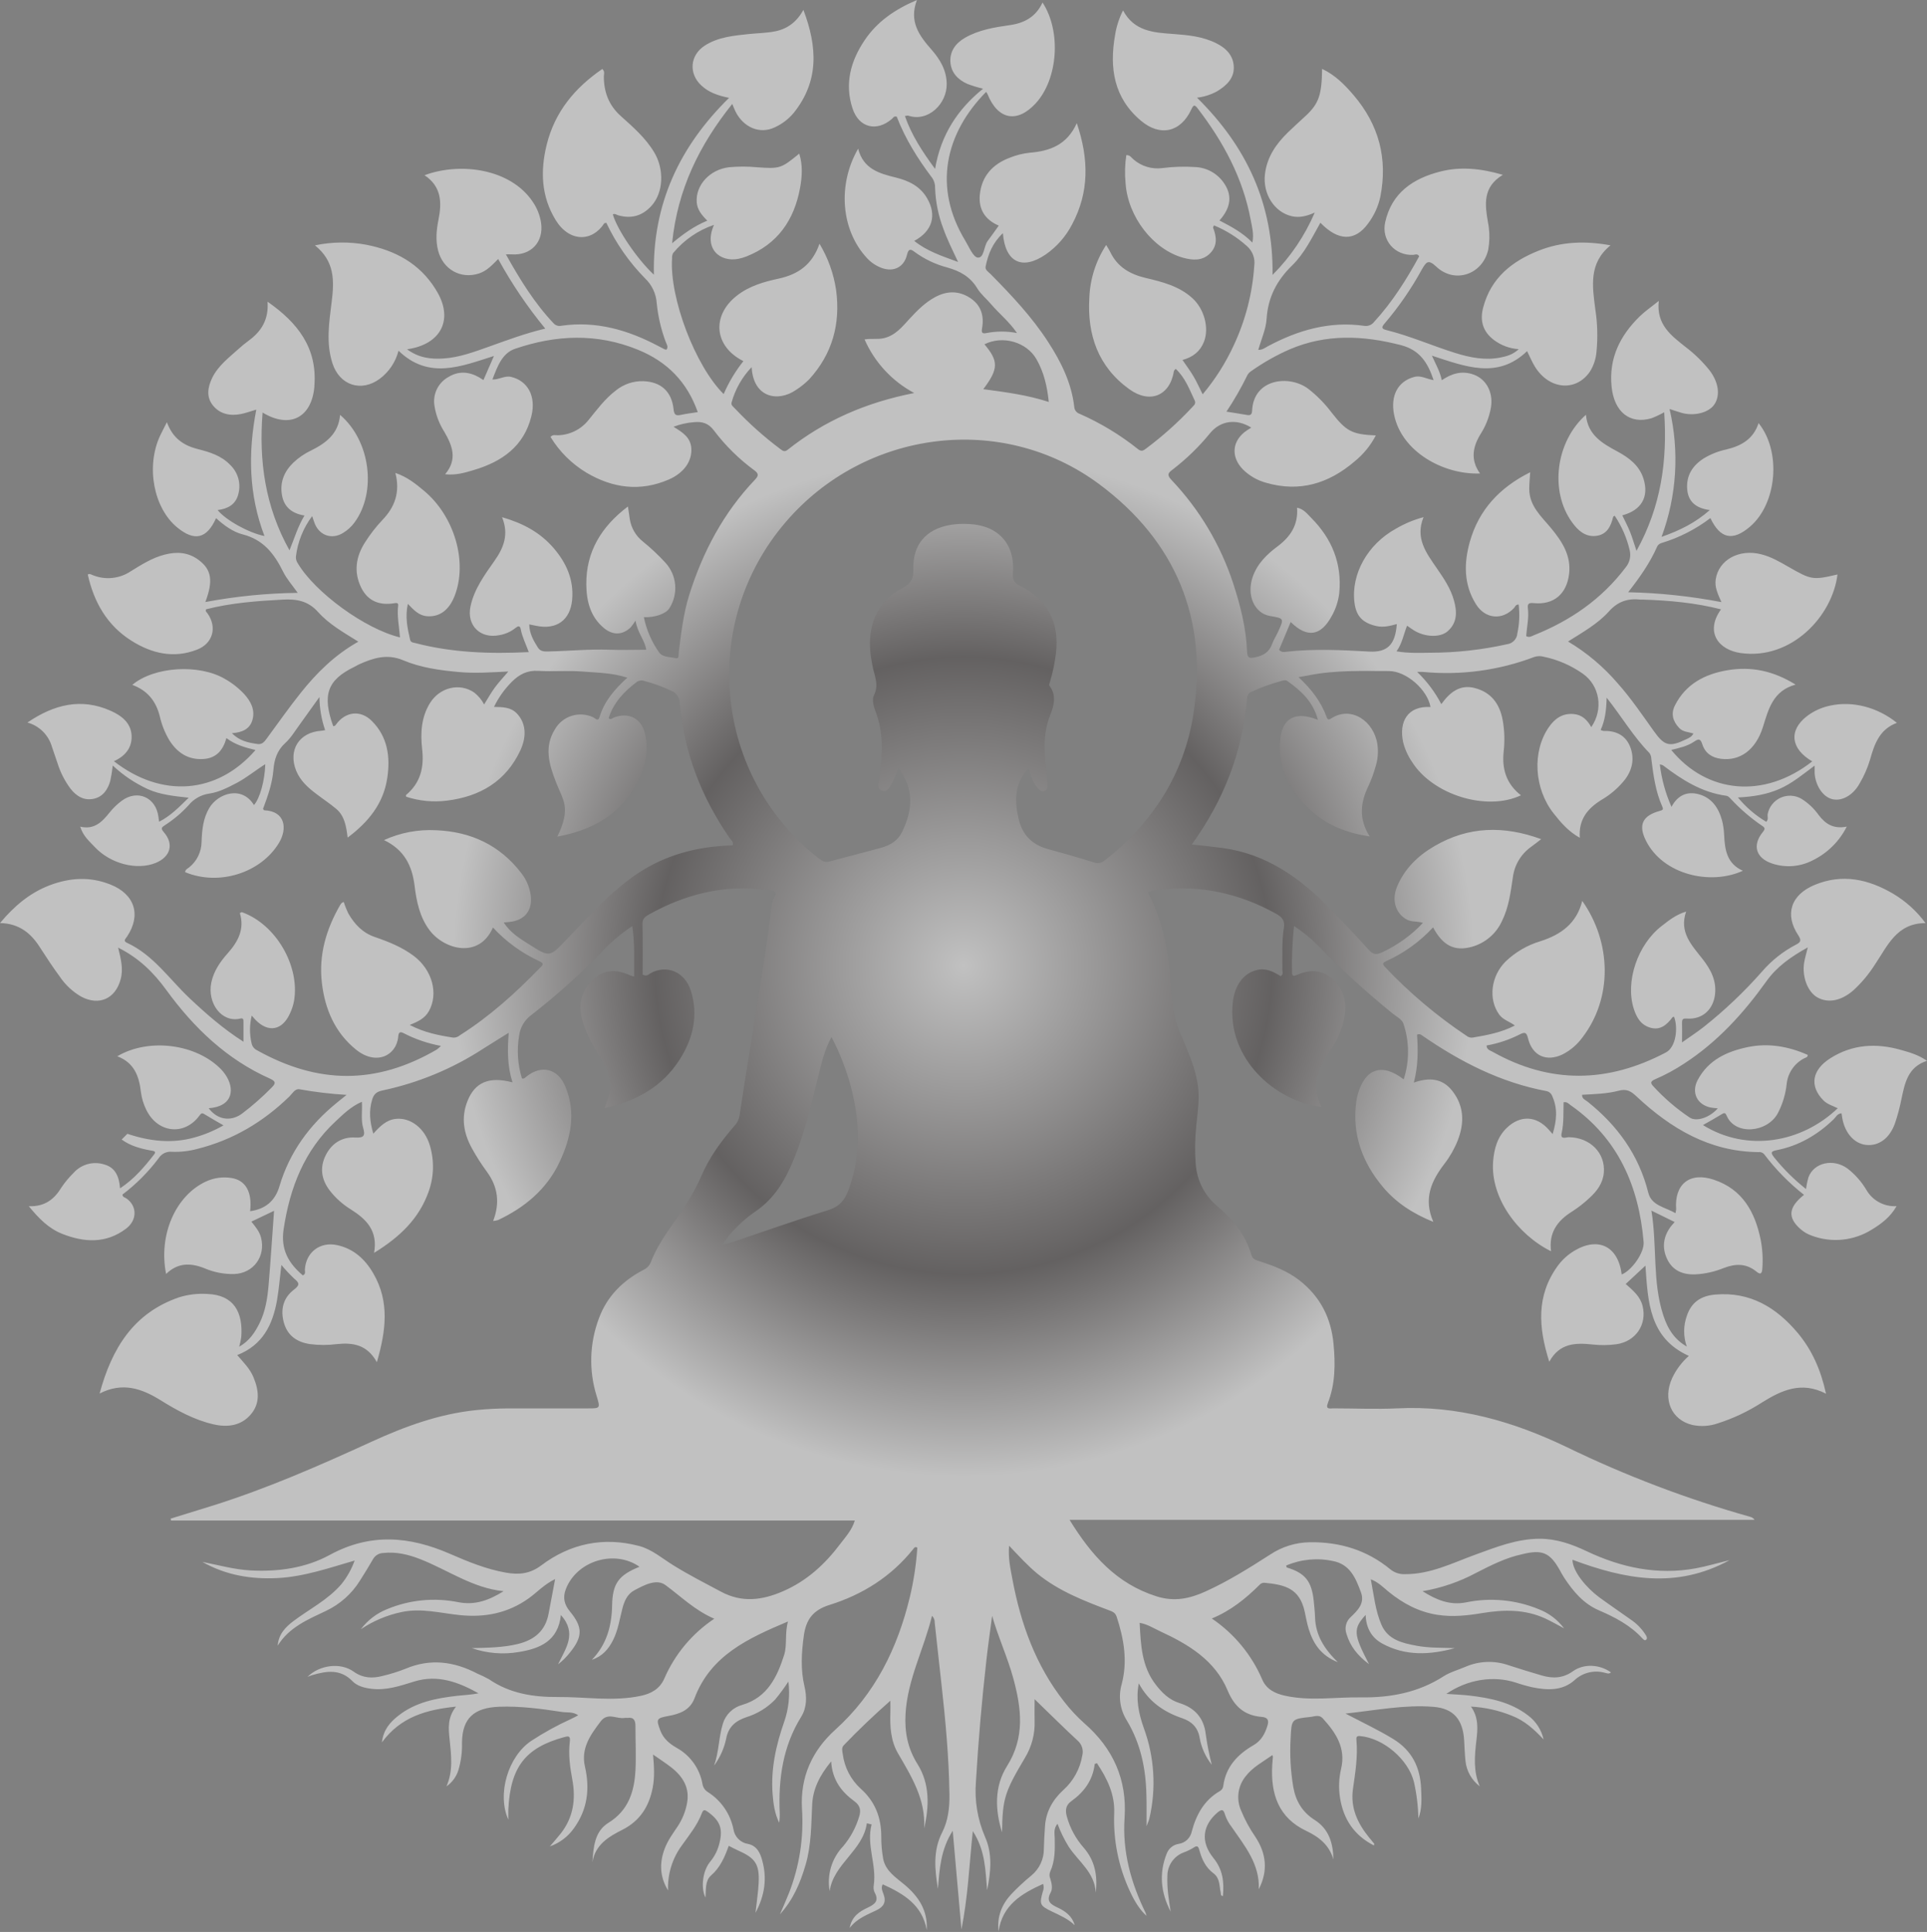<svg width="1440" height="1444" viewBox="0 0 1440 1444" fill="none" xmlns="http://www.w3.org/2000/svg">
<rect x="0" y="0" width="1440" height="1444" fill="#808080" stroke="none"/>
<path d="M95.184 847.43C111.656 852.96 128.35 854.97 145.319 850.177C152.899 848.084 160.186 845.043 167.006 841.126C162.049 838.232 157.277 835.596 152.616 832.702C150.607 831.467 150.11 832.463 148.931 833.974C137.636 849.181 117.608 846.877 109.224 829.311C107.195 825.177 105.863 820.736 105.281 816.168C103.955 804.278 100.214 794.232 87.63 789.495C111.343 775.467 146.867 780.278 165.292 799.32C166.39 800.467 167.394 801.699 168.295 803.006C175.665 813.642 174.376 826.969 155.951 828.333C162.307 836.868 172.238 838.546 180.64 832.518C188.536 826.569 195.975 820.037 202.898 812.979C205.827 810.121 206.583 808.352 201.884 806.269C169.419 791.873 144.766 768.112 124.241 739.909C114.752 726.84 103.678 715.946 88.275 708.296C90.339 716.739 92.31 724.241 90.118 732.075C86.23 746.472 74.051 751.965 60.785 744.979C54.371 741.3 48.887 736.198 44.755 730.066C39.559 723.043 34.768 715.725 30.015 708.352C23.271 697.66 14.537 690.232 0 689.918C10.705 677.126 22.239 667.43 36.85 661.789C52.014 655.983 67.16 654.988 82.545 661.126C100.657 668.352 105.705 683.799 94.963 700.001C93.839 701.697 91.721 703.264 94.963 704.72C114.678 713.845 126.526 731.836 141.671 746.103C154.034 757.734 166.711 768.905 181.948 778.619C181.948 773.089 181.948 768.333 181.948 763.651C181.948 761.605 181.635 760.831 179.24 761.366C165.716 764.426 154.753 749.974 157.904 734.361C159.746 725.661 164.629 718.711 170.285 712.37C178.042 703.633 182.87 694.269 179.222 682.435C180.124 682.066 180.567 681.697 180.861 681.808C206.067 690.803 224.197 721.845 219.738 748.075C219.147 751.262 218.15 754.359 216.772 757.292C211.079 770.195 200.521 772.204 190.848 762.195C190.092 761.403 189.392 760.518 188.121 759.08C186.442 765.886 186.404 772.994 188.01 779.817C188.24 780.943 188.73 781.999 189.44 782.901C190.15 783.804 191.061 784.528 192.101 785.015C237.463 810.324 280.818 810.969 326.328 784.518C327.459 783.685 328.513 782.754 329.479 781.734C319.855 779.974 310.543 776.807 301.841 772.333C298.488 770.49 297.843 772.075 297.585 774.822C296.258 789.181 281.002 796.536 266.151 784.61C250.287 771.817 242.825 754.343 240.522 734.564C238.09 713.679 243.765 694.527 254.12 676.554C254.455 675.953 254.864 675.396 255.336 674.895C255.816 674.585 256.337 674.343 256.884 674.177C257.833 677.18 259.009 680.107 260.403 682.932C265.009 690.859 270.96 697.2 280.062 700.333C290.27 703.836 300.33 707.854 309.119 714.416C323.067 724.868 327.857 742.748 320.45 755.854C317.429 761.2 312.362 763.578 306.189 766.103C317.244 771.817 327.894 773.882 338.728 775.559C340.585 775.617 342.393 774.957 343.777 773.716C365.887 759.707 385.086 742.379 403.253 723.651C404.635 722.232 407.454 720.37 403.382 718.582C390.152 712.541 378.253 703.932 368.374 693.255C358.093 716.868 332.15 709.845 321.132 695.448C313.578 685.494 311.238 673.716 309.782 661.863C307.94 646.969 302.025 635.117 286.953 627.909C299.141 622.348 312.492 619.819 325.867 620.536C351.81 621.623 373.478 631.596 389.526 652.536C393.253 657.265 395.674 662.89 396.546 668.849C398.186 680.37 392.235 687.946 380.59 689.126L376.408 689.495C381.567 697.402 388.826 701.716 395.772 706.084C410.66 715.578 410.807 715.393 423.023 702.564C438.721 686.103 453.904 669.126 472.476 655.651C493.481 640.425 517.102 633.439 542.695 632.094L547.504 631.835C548.499 629.218 546.361 627.946 545.274 626.398C524.177 595.909 511.114 562.434 507.926 525.365C507.892 523.447 507.298 521.581 506.218 519.996C505.138 518.411 503.618 517.176 501.846 516.443C495.423 513.345 488.716 510.876 481.818 509.07C480.855 508.673 479.808 508.522 478.772 508.632C477.736 508.741 476.744 509.107 475.885 509.697C466.359 516.831 458.455 525.199 454.807 536.849C456.649 538.25 457.699 536.683 458.842 536.259C469.639 532.204 478.999 536.72 481.855 547.817C485.54 562.342 481.689 575.725 474.485 588.149C461.753 609.918 441.743 620.646 416.482 625.31C421.015 615.78 424.129 606.877 420.775 597.421C419.172 592.868 416.925 588.554 415.248 584.057C410.31 571.153 406.478 558.25 414.714 545.052C417.495 540.245 421.982 536.66 427.283 535.011C432.584 533.361 438.312 533.768 443.328 536.149C444.857 536.831 446.921 539.688 448.045 535.909C451.564 524.056 459.339 515.135 468.791 506.508C457.239 502.821 446.165 502.821 435.313 501.937C424.46 501.052 413.203 502.066 402.148 501.42C394.022 500.941 388.089 504.038 382.58 509.494C377.076 514.98 372.535 521.355 369.148 528.351C375.615 528.517 381.567 528.462 386.136 533.162C392.769 540.001 393.948 549.863 388.881 560.812C378.084 583.983 358.812 595.301 334.14 598.398C323.831 599.729 313.355 598.734 303.481 595.485C303.481 594.987 303.204 594.324 303.481 594.158C314.204 585.163 317.005 573.66 315.476 560.093C314.112 548.13 314.683 536.13 321.39 525.365C328.76 513.679 343.5 510.176 354.353 517.605C357.427 520.016 359.957 523.05 361.778 526.508C364.652 521.918 366.937 517.771 369.701 513.992C372.465 510.213 375.781 506.711 379.853 501.9C366.679 502.563 354.887 503.374 343.003 502.305C328.723 501.015 314.481 499.079 301.344 493.531C289.33 488.462 278.994 491.78 268.381 496.536C267.11 497.107 265.967 497.881 264.696 498.49C244.428 508.314 240.743 519.614 248.979 542.729C250.011 542.858 250.545 542.287 251.135 541.476C258.081 531.854 269.357 530.416 277.759 538.766C289.828 550.711 291.781 565.918 289.367 581.697C286.511 600.481 275.511 614.305 259.776 626.047C258.745 617.66 257.528 609.863 251.245 604.573C246.51 600.591 241.333 597.199 236.376 593.402C230.057 588.665 224.253 583.411 221.249 575.872C215.169 560.554 223.626 547.301 240.025 546.195C240.891 546.195 241.738 545.918 242.954 545.715C240.215 537.753 238.784 529.399 238.716 520.978C233.189 528.702 228.73 534.987 224.179 541.255C220.641 546.066 217.527 551.411 213.124 555.393C207.062 560.923 204.943 567.651 204.317 575.43C203.506 585.605 200.079 595.153 196.56 604.573C196.928 605.034 197.168 605.623 197.444 605.642C213.511 606.269 214.653 619.633 208.61 629.771C195.159 652.388 163.708 662.435 138.391 651.891C138.391 649.882 140.05 649.365 141.247 648.388C144.136 646.095 146.478 643.186 148.1 639.873C149.723 636.559 150.585 632.926 150.626 629.236C150.939 620.499 151.731 611.78 156.356 603.946C162.934 592.886 180.714 586.914 189.779 601.716C194.146 596.849 197.868 583.614 198.236 571.172C190.866 575.78 184.362 581.255 176.845 585.218C170.285 588.646 163.671 592.075 156.374 593.163C150.245 594.028 144.673 597.191 140.787 602.01C135.645 607.619 129.806 612.544 123.412 616.665C121.016 618.287 119.727 618.932 122.472 622.047C130.174 630.951 127.355 640.481 116.3 644.997C102.223 650.656 82.618 645.679 70.79 633.07C66.791 628.794 62.056 624.905 59.956 617.863C70.366 620.333 76.17 614.434 81.679 607.54C84.383 604.134 87.517 601.092 91.002 598.49C102.757 589.845 116.558 596.001 118.382 610.49C118.511 611.559 118.676 612.628 118.898 614.176C127.502 609.845 133.638 603.411 141.008 596.241C129.953 595.006 119.8 594.029 110.44 589.808C100.822 585.381 91.981 579.431 84.258 572.186C83.843 576.024 83.228 579.839 82.416 583.614C80.573 590.139 76.98 595.54 69.979 597.052C62.609 598.6 56.971 594.987 52.641 589.421C48.397 583.721 45.145 577.346 43.023 570.563C41.641 566.416 40.167 562.305 38.803 558.176C37.56 553.839 35.225 549.894 32.022 546.718C28.818 543.542 24.854 541.242 20.507 540.038C40.222 526.6 60.582 521.384 82.71 531.264C90.523 534.748 97.911 540.093 98.335 549.844C98.74 559.061 93.416 565.218 85.124 568.96C120.924 596.812 162.363 593.568 190.922 560.591C183.201 558.748 175.794 556.665 169.198 551.688C166.619 560.904 161.533 566.711 151.989 567.319C140.713 568.057 132.624 562.729 126.71 553.568C123.275 547.862 120.786 541.637 119.34 535.135C116.429 523.725 109.961 515.983 98.851 511.89C115.194 498.139 148.709 496.13 168.019 507.411C173.44 510.456 178.357 514.324 182.593 518.877C187.458 524.278 190.627 530.434 188.747 537.715C186.868 544.997 180.953 547.448 173.344 548.02C178.871 553.771 185.56 555.135 192.414 556.093C195.786 556.573 197.444 554.563 199.121 552.278C207.596 540.831 215.703 529.126 224.64 517.973C236.579 502.969 250.085 489.568 267.773 479.595C256.718 472.701 245.847 466.563 237.721 457.476C230.222 449.07 221.618 447.614 211.318 448.167C192.009 449.181 172.791 450.6 154.053 455.393C153.242 456.886 154.421 457.549 155.029 458.397C162.399 468.757 159.193 480.886 147.328 485.531C129.805 492.388 113.296 488.462 98.059 478.803C79.965 467.337 70.181 450.047 65.594 429.476C66.681 428.609 67.694 429.218 68.744 429.641C73.414 431.653 78.513 432.462 83.576 431.995C88.638 431.528 93.504 429.8 97.727 426.969C105.742 422.029 113.757 416.923 122.988 414.545C132.219 412.167 140.731 412.701 148.599 418.637C158.033 425.789 159.47 433.955 153.463 449.973C176.222 445.693 199.31 443.398 222.465 443.116C218.43 437.365 214.248 432.738 211.595 427.356C205.017 414.102 197.002 403.393 181.359 399.429C174.099 397.586 167.393 392.683 161.46 387.3C154.513 402.784 145.319 404.83 132.422 394.231C114.733 379.687 108.93 348.646 119.635 325.66C121.072 322.6 122.693 319.595 124.72 315.577C128.995 327.3 136.807 332.83 147.604 335.595C156.411 337.826 165.347 340.443 172.054 347.521C174.97 350.314 177.066 353.851 178.115 357.751C179.164 361.65 179.126 365.762 178.005 369.641C175.997 377.273 170.046 380.314 162.62 381.236C168.535 388.609 185.781 398.305 197.628 400.646C185.873 369.826 185.283 338.563 191.511 306.157C187.31 307.392 183.754 308.72 180.088 309.457C172.165 311.024 164.592 309.623 159.322 303.3C154.053 296.978 155.103 289.641 158.53 282.508C163.007 273.291 171.041 267.337 178.356 260.719C180.74 258.549 183.237 256.507 185.836 254.6C195.362 247.669 200.926 238.71 199.913 225.475C222.539 241.236 237.206 260.111 234.921 288.425V289.107C232.857 312.24 216.496 320.646 196.228 308.351C193.372 344.443 198.07 378.618 216.33 411.337C220.015 402.213 222.576 393.568 227.514 385.328C218.43 383.835 212.368 379.245 210.747 370.286C209.015 360.72 212.166 352.701 219.057 345.918C223.071 342.109 227.668 338.967 232.673 336.609C243.728 331.079 252.941 324.13 254.138 310.102C276.82 329.42 281.647 367.724 264.917 390.526C262.589 393.687 259.658 396.356 256.294 398.379C248.113 403.393 238.956 400.388 235.271 391.522C234.589 389.881 234.11 388.148 233.281 385.752C226.65 394.566 222.461 404.975 221.139 415.927C220.994 417.769 221.503 419.603 222.576 421.107C235.474 442.821 272.692 470.084 298.911 476.407C298.267 468.314 296.59 460.48 297.53 452.572C297.769 450.508 296.277 450.6 294.784 450.858C283.858 452.701 274.959 449.457 269.929 439.245C264.125 427.485 265.949 415.872 272.913 405.162C276.612 399.339 280.85 393.878 285.572 388.849C295.134 378.987 299.132 367.78 295.447 353.475C304.273 356.425 310.722 361.678 317.097 367.024C339.668 386.01 349.636 420.204 339.668 445.549C335.522 456.148 328.299 461.31 319.087 460.572C313.025 460.093 309.322 456.038 304.771 451.356C302.633 461.052 304.476 469.623 306.484 478.176C306.982 480.278 308.843 480.259 310.261 480.628C337.899 487.854 366.016 488.831 395.128 487.393C392.88 481.199 390.19 475.964 389.103 470.158C388.587 467.301 386.855 467.964 385.141 469.42C381.709 472.156 377.639 473.977 373.312 474.711C358.996 477.697 348.567 467.522 351.589 453.218C354.334 440.314 362.054 429.807 369.443 419.282C376.223 409.66 380.498 399.669 375.173 386.563C391 391.134 403.751 398.047 413.755 409.697C423.263 420.757 428.882 433.402 427.556 448.204C426.192 463.651 415.708 470.95 400.563 467.724C399.034 467.393 397.504 467.098 395.496 466.692C395.625 473.494 398.647 478.748 401.926 483.964C403.88 487.043 406.699 486.969 409.776 486.913C424.939 486.619 440.067 485.07 455.249 485.623C464.461 485.955 473.563 485.623 482.887 485.623C482.113 478.95 476.511 473.402 474.909 463.872C473.846 465.605 472.664 467.262 471.371 468.83C465.401 474.674 458.178 474.987 451.582 469.66C441.19 461.218 438.261 449.383 438.132 436.941C437.874 412.314 449.39 393.604 469.234 378.563C469.749 382.084 470.155 384.922 470.597 387.78C471.578 394.436 475.048 400.471 480.307 404.664C486.367 409.573 492.057 414.921 497.332 420.664C501.478 425.218 504.01 431.011 504.536 437.148C505.062 443.285 503.553 449.425 500.243 454.618C497.627 458.821 489.188 461.678 481.155 461.31C483.056 470.718 486.896 479.626 492.431 487.466C495.213 491.485 500.704 490.895 505.015 491.927C507.668 492.572 506.987 489.457 507.189 487.854C509.032 473.273 510.635 458.692 515.094 444.535C525.246 412.277 540.742 383.134 564.178 358.526C566.813 355.743 567.145 354.065 563.81 351.614C552.291 343.182 542.067 333.109 533.464 321.715C529.502 316.388 524.804 314.95 518.724 315.54C513.447 315.92 508.256 317.081 503.32 318.987C509.806 323.024 515.978 326.692 516.586 334.913C517.323 344.535 511.225 353.439 499.727 358.434C478.409 367.651 457.902 364.867 438.353 353.365C427.323 346.759 418.065 337.566 411.379 326.581C413.221 324.48 415.229 325.438 416.906 325.328C421.281 325.22 425.581 324.161 429.507 322.226C433.433 320.291 436.891 317.525 439.643 314.12C446.018 306.305 452.006 298.084 460.187 291.872C465.95 287.187 473.197 284.716 480.62 284.904C493.794 285.328 501.957 292.498 503.357 305.936C503.799 310.213 505.199 310.895 508.885 310.084C513.067 309.162 517.36 308.683 521.432 308.038C513.509 285.696 498.898 270.434 476.604 261.365C445.852 248.848 415.432 250.305 384.975 260.664C375.192 263.964 371.746 273.862 367.969 283.65C373.275 283.761 377.182 280.59 381.898 281.696C394.446 284.646 400.766 296.222 397.099 311.005C391.572 333.678 374.989 345.107 354.076 351.319C347.572 353.254 340.921 355.356 332.629 354.471C342.082 343.282 338.028 333.033 331.929 322.581C328.21 316.735 325.739 310.184 324.67 303.337C323.96 299.091 324.59 294.729 326.472 290.857C328.354 286.985 331.395 283.796 335.172 281.733C342.745 277.125 350.483 277.752 358.056 282.047C359.033 282.6 359.899 283.245 361.262 284.056L369.111 266.065C344.458 273.899 320.34 283.945 297.806 262.139C295.66 270.57 290.676 278.004 283.692 283.19C269.91 293.309 253.825 288.001 248.5 271.742C243.433 256.332 245.994 240.719 247.892 225.272C249.79 209.825 250.177 195.281 235.345 183.392C247.959 180.726 260.974 180.563 273.65 182.913C295.245 187.116 313.449 196.867 325.462 216.093L325.794 216.682C339.207 237.954 330.308 257.346 304.181 261.07C312.951 267.521 321.943 268.554 331.321 267.945C343.169 267.189 354.168 263.079 365.224 259.153C378.821 254.305 392.327 249.199 407.454 245.604C394.131 229.408 382.355 211.999 372.28 193.604C367.748 198.102 363.768 202.563 357.78 204.461C344.219 208.775 331.063 201.364 327.415 187.411C325.352 179.576 326.162 171.779 327.673 164.148C330.271 151.245 329.866 139.374 317.244 130.968C344.329 120.922 381.567 126.268 398.002 150.673C401.299 155.409 403.467 160.839 404.34 166.544C406.441 180.959 396.731 191.152 382.23 190.12C381.124 190.028 379.982 190.12 378.047 190.12C388.55 208.941 399.439 226.655 413.921 241.899C414.655 242.629 415.565 243.155 416.563 243.426C417.561 243.698 418.613 243.705 419.615 243.448C445.539 239.761 469.252 246.618 491.897 258.618C493.518 259.484 495.139 260.351 496.798 261.143C497.247 261.267 497.716 261.305 498.18 261.254C499.506 259.116 498.18 257.272 497.443 255.429C493.987 246.165 491.739 236.494 490.754 226.655C490.305 219.599 487.205 212.975 482.076 208.111C470.149 195.99 460.351 181.944 453.093 166.563C452.282 166.747 451.693 166.71 451.527 166.95C442.443 180.959 425.382 181.125 415.156 164.351C404.506 146.894 403.677 127.963 408.467 108.406C414.529 83.613 429.546 65.677 450.071 51.558C452.227 53.512 451.232 55.429 451.232 57.088C451.232 68.719 454.917 78.636 463.743 86.581C472.955 94.876 482.389 103.023 488.893 113.88C496.595 126.784 495.711 144.111 486.811 153.881C479.902 161.475 471.647 163.724 461.827 160.885C460.611 160.535 459.413 159.392 457.957 160.24C461.2 171.558 475.885 193.42 488.635 205.328C487.548 152.627 507.687 109.585 544.814 73.143C536.485 71.429 529.723 69.143 524.141 63.926C514.467 55.023 515.499 41.254 526.72 34.046C536.78 27.595 548.296 26.673 559.738 25.419C566.371 24.737 573.133 24.701 579.619 23.336C588.5 21.493 595.446 16.332 600.365 7.392C610.831 35.041 612.194 60.627 593.106 84.387C589.259 89.004 584.423 92.696 578.955 95.189C567.9 100.479 555.684 95.392 549.659 83.429C548.849 81.844 548.241 80.166 547.19 77.696C522.796 108.185 506.323 141.254 502.251 181.807C510.893 174.618 518.65 169.069 528.526 164.922C524.288 160.664 521.027 156.701 520.64 151.152C519.737 138.397 530.387 126.673 544.832 124.996C551.714 124.351 558.641 124.351 565.523 124.996C582.788 126.231 583.617 125.991 597.27 114.821C599.979 123.521 599.389 132.111 597.86 140.516C593.456 164.48 581.111 182.489 557.748 191.705C555.823 192.453 553.838 193.039 551.815 193.457C538.144 196.148 525.633 186.083 533.537 168.074C521.599 172.147 511.024 179.453 502.988 189.18C502.374 190.412 502.106 191.789 502.215 193.162C500.243 222.655 519.534 273.531 540.778 294.544C544.584 285.721 549.54 277.44 555.519 269.918C533.63 258.95 531.566 236.019 550.507 221.088C559.83 213.715 570.996 210.581 582.143 208.185C596.57 204.996 606.962 197.77 612.397 182.175C618.758 192.77 622.971 204.514 624.797 216.738C628.187 242.065 622.015 264.664 604.53 283.687C601.586 286.601 598.344 289.196 594.856 291.429C581.498 300.756 562.907 297.42 561.691 274.415C554.546 281.871 549.378 290.996 546.656 300.959C546.14 302.895 548.167 304.185 549.401 305.531C559.819 316.569 571.168 326.689 583.322 335.78C585.165 337.217 586.473 337.862 588.629 336.148C615.935 314.471 646.926 300.867 683.168 293.752C666.655 284.946 653.585 270.837 646.06 253.696C651.329 252.83 655.917 253.825 660.468 252.756C669.202 250.71 674.306 244.093 679.925 238.01C685.545 231.927 691.367 226.083 698.774 222.083C707.563 217.328 716.352 217.162 724.772 222.581C733.192 228 735.514 236.001 733.874 245.346C733.303 248.609 733.874 249.604 737.209 248.922C744.722 247.444 752.451 247.444 759.964 248.922C754.16 240.351 746.698 234.526 740.673 227.429C737.264 223.374 732.953 219.945 730.263 215.484C725.03 206.765 717.255 202.581 707.932 199.945C699.001 197.615 690.601 193.591 683.187 188.093C680.183 185.752 678.783 186.249 677.806 190.36C675.595 199.742 667.728 203.576 658.773 200.24C654.653 198.702 650.949 196.221 647.958 192.996C628.372 172.019 625.737 137.991 641.269 111.115C645.12 126.304 657.041 129.659 669.368 132.682C678.949 135.023 687.59 139.134 692.823 148.221C700.193 160.885 696.784 172.756 683.187 180.056C692.694 187.705 703.602 191.281 715.946 195.798C711.598 186.581 707.784 178.913 704.891 170.802C701.201 161.125 699.134 150.905 698.774 140.553C698.893 137.796 698.089 135.078 696.49 132.83C685.784 118.655 676.425 103.705 670.123 87.226C667.986 86.507 667.396 88.148 666.438 88.94C655.051 98.728 641.785 95.466 637.068 81.051C631.025 62.618 635.631 45.548 646.189 29.972C655.401 16.295 668.483 7.115 685.213 0C679.078 16.166 686.964 26.728 696.268 37.29C702.441 44.369 707.323 52.424 707.452 62.618C707.766 77.364 693.726 91.447 678.728 86.452C678.175 86.267 677.456 86.581 676.222 86.747C681.197 100.977 689.12 113.162 698.756 126.231C703.067 100.774 715.596 81.678 734.611 66.304C730.641 65.356 726.733 64.162 722.911 62.728C715.781 59.539 710.64 54.23 710.198 46.138C709.756 38.046 714.38 32.111 721.124 28.24C731.479 22.286 743.142 20.406 754.75 18.765C765.805 17.18 774.244 12.332 779.053 1.862C793.166 23.355 790.679 59.005 773.986 77.217C760.13 92.295 745.703 89.567 737.983 70.415C737.676 69.804 737.312 69.224 736.896 68.682C706.329 99.724 697.116 139.89 721.253 179.761C724.109 184.461 727.278 192.314 730.705 192.535C735.514 192.848 735.053 184.185 738.075 180.093C740.857 176.406 743.437 172.719 746.348 168.627C736.048 164.277 731.202 156.369 732.179 145.733C733.469 131.724 741.779 122.655 754.658 117.844C759.377 115.94 764.338 114.699 769.398 114.157C784.451 112.94 797.312 108.369 804.664 92.037C813.766 118.95 813.968 143.65 801.2 167.613C796.557 176.657 789.761 184.418 781.411 190.212C763.981 202.12 751.231 196.277 749.425 174.323C741.76 181.512 738.37 189.973 736.527 199.282C736.067 201.733 738.517 203.171 740.212 204.811C755.911 220.701 771.222 236.922 783.383 255.798C792.945 270.544 800.684 286.194 802.747 303.982C802.8 305.195 803.227 306.362 803.97 307.322C804.712 308.283 805.733 308.99 806.893 309.346C822.47 316.211 837.092 325.065 850.395 335.687C852.845 337.66 854.301 336.904 856.309 335.356C868.675 326.14 880.188 315.831 890.709 304.554C892.054 303.061 893.952 301.807 892.736 299.263C888.811 291.005 885.661 282.286 878.567 275.669C878.014 276.388 877.332 276.83 877.24 277.383C874.292 295.816 859.349 302.047 843.928 290.932C820.657 274.176 812.402 250.378 814.024 222.729C814.539 208.625 818.89 194.929 826.608 183.116C827.695 184.959 828.856 186.673 829.74 188.517C835.12 199.576 844.37 204.941 855.978 207.706C868.47 210.673 881.036 213.77 890.985 222.802C899.848 230.784 903.736 245.07 899.701 255.429C896.882 262.618 891.538 266.913 883.652 269.051C886.6 273.383 889.475 277.217 891.907 281.328C894.339 285.438 896.218 289.752 898.724 294.71C908.128 283.528 915.981 271.128 922.069 257.844C930.747 239.249 935.901 219.205 937.27 198.729C937.668 196.012 937.379 193.239 936.43 190.663C935.48 188.086 933.9 185.79 931.834 183.982C924.559 177.429 916.214 172.173 907.163 168.443C906.776 169.438 906.407 169.917 906.518 170.194C909.19 177.051 909.908 183.742 904.178 189.438C898.448 195.134 891.28 194.618 884.15 192.664C861.708 186.452 842.84 162.046 841.127 137.051C840.42 130.021 840.6 122.93 841.661 115.945C844.48 115.816 845.531 117.917 847.023 119.152C849.982 121.722 853.456 123.628 857.213 124.741C860.97 125.853 864.921 126.148 868.802 125.604C876.798 124.578 884.875 124.325 892.92 124.848C897.078 124.992 901.148 126.08 904.823 128.032C908.497 129.983 911.679 132.746 914.128 136.111C921 145.512 920.097 154.913 911.29 164.811C919.876 169.291 928.389 173.696 935.888 181.309C937.159 174.802 935.574 169.512 934.616 164.351C928.794 133.014 914.128 105.991 895.002 81.051C892.57 77.862 891.796 78.433 890.193 81.88C882.307 98.931 866.867 102.323 852.569 90.212C832.301 73.143 828.966 50.82 833.241 26.323C834.254 19.866 836.275 13.608 839.229 7.779C847.521 23.429 862.132 24.369 876.743 25.383C887.798 26.212 898.614 27.226 908.821 32.277C916.523 36.111 921.719 41.696 921.977 50.083C922.271 58.765 916.228 64.221 909.245 68.387C904.665 70.84 899.664 72.409 894.505 73.014C931.539 109.493 951.623 152.387 950.941 205.475C964.317 192.097 975.018 176.287 982.466 158.894C976.11 161.751 970.822 162.857 965.313 161.604C952.249 158.618 943.516 144.867 945.266 130.157C946.795 117.254 953.668 107.484 962.567 98.82C966.842 94.655 971.338 90.691 975.704 86.599C985.433 77.53 987.736 71.097 987.975 51.484C997.851 56.111 1005.02 63.502 1011.6 71.226C1030.37 93.217 1037.17 118.581 1031.48 147.097C1029.92 154.339 1026.8 161.152 1022.34 167.06C1012.61 180.48 1000.1 180.387 986.704 166.489C980.366 177.715 974.746 189.475 965.626 198.36C954.11 209.567 947.514 222.212 946.5 238.415C946.021 245.991 942.576 253.383 940.291 261.512C943.387 261.604 945.321 259.927 947.348 258.839C969.956 246.747 993.669 239.853 1019.59 243.558C1020.95 243.76 1022.34 243.593 1023.61 243.074C1024.88 242.555 1025.99 241.704 1026.82 240.609C1040.38 225.862 1051.04 208.941 1060.53 191.54C1059.04 189.235 1057.36 190.47 1055.93 190.526C1042.22 191.06 1032.16 179.466 1035.11 166.102C1039.99 143.982 1056.11 133.346 1076.36 128.203C1091.29 124.406 1106.39 125.807 1123.07 130.673C1107.63 139.89 1109.69 153.272 1112.01 166.655C1112.22 167.779 1112.46 168.922 1112.55 170.065C1113.24 175.553 1113.11 181.115 1112.14 186.563C1107.94 205.199 1087.1 212.369 1073.27 199.282C1067.37 193.752 1065.9 195.595 1062.67 201.125C1054.74 215.669 1045.32 229.347 1034.55 241.936C1032.09 244.756 1032.55 245.862 1036.23 246.765C1053.88 251.116 1070.52 258.563 1087.82 263.927C1098.66 267.282 1109.67 269.457 1121.12 267.245C1125.78 266.305 1130.33 265.217 1134.92 260.977C1128.25 260.554 1121.85 258.204 1116.49 254.213C1107.9 247.761 1105.79 239.466 1108.35 229.807C1114.13 207.687 1129.98 195.134 1150.08 187.245C1166.94 180.609 1184.52 179.871 1203.51 183.374C1187.04 196.701 1189.95 213.973 1192.14 231.208C1193.77 241.667 1194.06 252.288 1193.03 262.821C1192.62 268.114 1190.94 273.229 1188.13 277.733C1177.61 293.125 1157.38 291.208 1146.86 273.807C1144.72 270.286 1143.17 266.434 1141.16 262.452C1119.05 283.724 1094.93 273.918 1070.04 265.844C1072.9 272.24 1076.05 277.604 1077.41 284.185C1085.04 278.95 1092.63 277.014 1100.88 279.853C1111.2 283.392 1116.58 294.397 1113.78 306.415C1112.49 312.508 1110.16 318.332 1106.89 323.632C1100.59 333.512 1098.51 343.466 1105.99 353.899C1078.76 354.95 1047.42 337.678 1041.8 310.102C1038.87 295.724 1044.6 285.051 1056.7 281.752C1061.84 280.351 1065.91 283.245 1071.29 284.13C1067.02 271.226 1061.05 261.604 1046.77 257.936C1018.58 250.673 990.997 249.438 963.691 261.143C953.584 265.581 943.953 271.035 934.948 277.42C933.788 278.154 932.831 279.168 932.166 280.369C927.558 289.808 922.326 298.928 916.504 307.669C922.032 308.572 926.951 309.291 931.816 310.157C934.432 310.637 935.501 309.844 935.666 307.024C936.717 282.895 963.507 280.001 977.584 290.563C984.125 295.653 989.967 301.585 994.959 308.203C1006.01 322.323 1010.14 324.683 1028.12 325.457C1024.21 332.982 1018.79 339.616 1012.19 344.941C992.932 361.402 971.19 368.093 946.224 360.867C939.754 359.132 933.836 355.769 929.033 351.098C919.379 341.438 920.576 328.978 932.11 321.457L935.04 319.614C923.985 312.701 912.101 314.323 904.344 323.669C896.055 333.846 886.614 343.026 876.209 351.024C872.763 353.604 871.897 354.969 875.416 358.729C896.383 380.83 912.163 407.328 921.608 436.296C926.951 452.683 931.189 469.476 931.889 486.784C932.074 491.54 933.253 492.314 937.933 491.301C944.105 490.01 948.417 487.466 950.609 481.347C951.752 478.139 953.705 475.208 955.123 472.13C959.638 462.195 959.601 462.195 949.135 460.443C937.38 458.489 931.355 444.867 936.09 431.208C939.499 421.402 946.519 414.471 954.515 408.517C964.17 401.31 970.251 392.48 969.256 379.448C974.249 380.462 976.865 384.093 979.758 386.987C995.198 402.471 1002.9 420.996 1000.82 443.079C1000.12 449.269 998.157 455.248 995.051 460.646C987.036 475.393 976.773 477.07 964.502 464.923L955.824 485.66C957.666 487.89 959.859 487.282 961.701 487.079C982.153 484.83 1002.57 485.844 1023.04 486.987C1036.86 487.761 1042.68 481.789 1043.79 466.453C1038.68 467.872 1033.8 469.125 1028.51 467.927C1018.32 465.586 1013.44 460.701 1012.15 450.305C1009.53 429.181 1021.91 406.876 1042.96 395.263C1049.46 391.418 1056.47 388.484 1063.78 386.545C1057.35 402.25 1065.8 413.254 1073.65 424.664C1078.87 432.222 1084.1 439.89 1086.55 448.923C1088.91 457.347 1088.98 465.512 1081.8 471.817C1076.1 476.794 1064.62 476.222 1056.44 471.079C1054.91 470.121 1053.44 469.015 1051.47 467.669C1048.89 474.029 1047.97 480.572 1043.62 486.821C1052.43 488.351 1060.59 487.946 1068.7 487.872C1088.03 487.858 1107.31 485.725 1126.18 481.513C1128.2 481.26 1130.07 480.318 1131.47 478.847C1132.87 477.376 1133.73 475.466 1133.88 473.439C1135.39 466.353 1135.72 459.066 1134.86 451.872C1132.54 451.78 1132.28 453.476 1131.43 454.397C1122.64 463.872 1109.86 462.692 1102.95 451.614C1093.74 436.867 1093.88 420.886 1098.36 404.959C1105.09 380.996 1120.75 364.314 1143.47 352.978C1143.21 357.512 1142.77 361.494 1142.78 365.457C1142.78 378.231 1151.87 386.047 1159.15 394.84C1167.33 404.775 1174.2 415.208 1172.54 429.07C1170.7 443.964 1161.17 452.204 1146.25 450.803C1142.45 450.434 1141.31 451.116 1141.77 454.895C1142.62 461.771 1140.96 468.572 1140.48 475.43C1142.84 476.812 1144.66 475.43 1146.43 474.711C1173.63 463.835 1196.99 447.724 1214.86 424.038C1216.32 422.286 1217.34 420.219 1217.86 418.002C1218.37 415.784 1218.36 413.477 1217.83 411.264C1215.68 402.053 1211.88 393.309 1206.61 385.457C1206.06 385.863 1205.54 386.047 1205.47 386.342C1203.77 393.475 1200.71 399.706 1192.57 400.572C1184.42 401.439 1179.06 396.296 1174.83 390.471C1157.86 367.227 1162.46 330.139 1185.14 310.01C1186.45 325.125 1197.4 331.392 1208.73 337.494C1217.37 342.157 1225.09 347.945 1228.18 357.936C1232.35 371.392 1226.62 381.402 1212.32 385.181C1214.27 389.328 1216.41 393.328 1218.09 397.494C1219.76 401.66 1221.04 406.121 1222.91 411.724C1241.19 378.766 1246.08 344.517 1243.61 308.13C1240.56 309.853 1237.4 311.35 1234.14 312.609C1218 317.383 1206.18 307.964 1204.29 288.885C1202.17 267.761 1210.64 250.784 1225.35 236.443C1229.23 232.646 1233.8 229.549 1239.57 224.904C1237.58 242.802 1249.02 250.913 1259.84 259.54C1266.44 264.557 1272.39 270.377 1277.55 276.867C1284.27 285.715 1285.73 295.614 1280.99 302.452C1276.73 308.554 1265.81 311.282 1256.39 308.517C1253.98 307.816 1251.6 306.987 1247.62 305.715C1255.07 337.463 1252.99 370.704 1241.63 401.273C1255.42 396.443 1266.91 390.729 1277.69 381.236C1267.74 379.964 1261.59 375.263 1260.8 365.752C1259.97 355.595 1264.67 348.074 1273.07 342.674C1278.39 339.451 1284.22 337.152 1290.31 335.872C1301.37 333.199 1310.32 328.074 1314.14 316.24C1331.38 337.604 1327.85 376.535 1307.71 393.66C1294.81 404.72 1285.43 402.692 1278.14 387.227C1267.15 395.603 1254.75 401.929 1241.52 405.899C1240.75 406.117 1240.04 406.515 1239.45 407.059C1238.85 407.603 1238.4 408.28 1238.12 409.033C1232.86 420.849 1225.51 431.374 1216.69 442.655C1240.08 443.153 1263.39 445.619 1286.37 450.029C1283.74 444.038 1281.21 438.969 1282.1 433.052C1284.27 418.434 1299.67 409.992 1316.26 414.323C1323.48 416.167 1329.87 419.853 1336.25 423.54C1353.55 433.457 1354.56 433.715 1373.1 429.365C1369.32 460.701 1338.55 493.42 1300.8 488.112C1284.22 485.771 1273.9 472.48 1286.06 455.448C1266.9 450.545 1247.59 448.812 1228.15 448.167C1227.47 448.167 1226.77 448.167 1226.08 448.167C1216.67 447.098 1209.08 449.402 1202.3 456.996C1194.06 466.213 1182.99 472.388 1171.77 479.485C1185.78 487.837 1198.34 498.421 1208.95 510.821C1218.9 522.029 1227.28 534.434 1235.96 546.582C1243.83 557.642 1247.68 558.508 1260.02 552.573C1262.05 551.596 1264.26 550.729 1265.42 548.222C1261.74 547.079 1257.63 547.116 1254.81 544.13C1250.15 539.135 1248.4 533.586 1251.69 527.116C1259.86 511.098 1274.12 503.817 1290.83 500.96C1308.43 497.955 1325.12 501.291 1341.81 511.706C1324.81 516.296 1321.54 530.139 1317.31 543.669C1311.91 560.536 1300.25 568.96 1286.08 567.172C1279.31 566.324 1274.32 562.987 1272.17 556.517C1270.89 552.702 1269.92 551.614 1266.21 554.176C1261.09 557.734 1254.94 559.043 1248.88 560.517C1275.46 593.107 1318.17 597.384 1354.25 569.089C1338.05 559.651 1336.52 545.881 1350.32 535.245C1355.48 531.347 1361.44 528.658 1367.77 527.374C1384.36 523.78 1402.98 528.536 1417.52 540.278C1404.42 545.089 1400.63 556.351 1397.36 568.057C1395.48 574.223 1392.87 580.144 1389.59 585.697C1384.82 594.268 1376.69 598.932 1369.54 597.402C1362.39 595.872 1356.64 587.411 1356.02 577.789C1356.02 576.462 1356.02 575.098 1356.02 572.259C1346.92 579.043 1339.03 585.642 1329.56 589.752C1320.09 593.863 1310.23 595.467 1298.7 596.057C1304.65 603.287 1311.81 609.436 1319.85 614.232C1321.84 612.388 1320.57 610.25 1320.96 608.37C1321.49 605.714 1322.66 603.225 1324.35 601.109C1326.04 598.994 1328.21 597.314 1330.69 596.208C1333.16 595.103 1335.86 594.605 1338.56 594.755C1341.27 594.905 1343.9 595.698 1346.23 597.07C1351.3 600.251 1355.68 604.405 1359.13 609.292C1364.13 615.817 1370.04 619.799 1380.03 617.845C1374.54 628.789 1365.62 637.633 1354.64 643.024C1350.02 645.424 1344.98 646.879 1339.79 647.303C1334.61 647.727 1329.4 647.112 1324.46 645.494C1312.15 641.476 1309.18 631.817 1317.33 621.863C1319.26 619.485 1318.91 618.619 1316.74 617.218C1308.38 611.508 1300.66 604.9 1293.74 597.513C1292.62 596.37 1291.66 595.006 1289.91 594.766C1271.69 592.296 1256.85 582.821 1242.65 572.001C1241.91 571.696 1241.13 571.468 1240.34 571.319C1241.65 582.275 1244.59 592.973 1249.06 603.061C1253.78 594.213 1260.82 591.393 1269.22 593.587C1279.07 596.167 1284.23 603.743 1286.81 613.126C1287.72 616.692 1288.25 620.343 1288.4 624.02C1288.95 634.932 1290.24 645.384 1302.4 650.84C1278.32 661.9 1242.67 653.955 1229.88 628.167C1224.08 616.481 1227.47 609.531 1240.51 606.047C1242.87 605.421 1242.98 604.683 1242.17 602.84C1237.14 591.559 1235.52 579.485 1234.01 567.356C1233.99 565.752 1233.5 564.188 1232.61 562.858C1220.67 550.729 1212.1 535.983 1200.62 521.476C1200.36 530.692 1199.48 538.324 1196.12 545.605C1196.77 545.942 1197.47 546.184 1198.19 546.324C1207.03 546.047 1214.24 549.144 1217.85 557.384C1221.53 566.029 1220.22 574.49 1214.68 582.176C1209.73 588.565 1203.57 593.925 1196.57 597.955C1186.29 604.388 1179.54 612.536 1180.56 626.213C1171.99 621.402 1166.4 614.84 1161.06 608.057C1146.32 589.457 1144.81 561.752 1157.38 543.54C1161.8 537.144 1167.51 532.997 1175.8 533.679C1182.27 534.213 1186.14 538.121 1189.1 543.467C1198.32 530.176 1195.5 512.499 1182.84 503.577C1174 497.327 1163.96 492.983 1153.36 490.821C1151.15 490.227 1148.81 490.291 1146.63 491.006C1120.09 501.097 1091.57 504.932 1063.3 502.213C1062.43 502.213 1061.45 502.213 1059.02 502.213C1066.3 509.208 1072.39 517.338 1077.06 526.287C1083.38 517.494 1090.88 511.43 1101.9 514.213C1114.08 517.31 1120.62 525.826 1122.88 538.066C1124.3 545.782 1124.56 553.664 1123.68 561.457C1122.2 574.84 1125.69 585.955 1136.57 594.434C1110.98 606.564 1070.81 594.139 1055.25 569.605C1052.12 565.054 1049.83 559.978 1048.5 554.619C1045.3 539.651 1051.69 527.448 1068.99 528.443C1066.67 515.448 1050.88 501.605 1037.98 501.568C1017.99 501.568 997.962 500.775 978.173 504.738C975.944 505.199 973.696 505.531 970.343 506.121C979.961 515.024 987.275 524.554 991.384 536.075C992.269 538.563 993.595 537.715 995.069 536.794C1009.81 527.466 1026.65 538.969 1029.27 556.204C1030.13 562.14 1029.58 568.198 1027.66 573.881C1026.4 578.293 1024.82 582.606 1022.93 586.785C1016.68 599.319 1014.95 611.743 1023.57 625.181C1006.99 622.711 992.969 617.365 981.195 607.264C964.612 592.904 954.313 575.172 956.745 552.296C958.329 537.439 967.045 532.241 981.379 536.794C982.172 537.033 982.964 537.347 984.843 538.029C981.158 524.241 972.075 516.185 961.959 508.996C960.375 507.872 958.274 508.831 956.597 509.255C949.281 511.244 942.149 513.859 935.28 517.07C934.313 517.409 933.475 518.04 932.881 518.875C932.287 519.71 931.966 520.709 931.963 521.734C928.591 561.881 914.514 598.047 890.58 631.19C898.779 632.13 906.407 632.868 913.999 633.9C945.893 638.269 970.656 655.559 992.545 677.826C1002.86 688.333 1013.05 698.969 1022.85 709.937C1026.17 713.624 1028.64 713.734 1032.79 711.78C1044.27 706.481 1054.63 699.021 1063.3 689.808C1058.84 688.37 1054.8 689.236 1051.32 687.338C1042.86 682.73 1039.81 672.868 1043.95 662.766C1049.59 649.236 1059.61 639.559 1071.99 632.37C1097.31 617.623 1123.58 616.923 1151.7 627.209C1148.77 629.458 1146.52 631.246 1144.2 632.923C1140.45 635.576 1137.29 638.988 1134.93 642.937C1132.57 646.887 1131.07 651.287 1130.51 655.854C1128.85 666.914 1127.49 678.213 1122.35 688.499C1120.24 693.12 1117.14 697.224 1113.28 700.528C1109.42 703.832 1104.89 706.257 1100 707.633C1086.88 711.319 1078.13 706.748 1070.89 693.126C1061.05 703.827 1049.14 712.413 1035.88 718.361C1033.28 719.504 1032.77 720.499 1034.92 722.711C1053.27 742.119 1073.74 759.402 1095.95 774.232C1096.57 774.735 1097.29 775.109 1098.06 775.334C1098.84 775.558 1099.64 775.629 1100.44 775.541C1111.09 773.697 1121.71 771.854 1132.02 766.49C1127.91 763.449 1123.18 762.287 1120.27 758.25C1112.01 746.767 1114.17 729.476 1125.15 718.601C1132.51 711.563 1141.44 706.376 1151.2 703.467C1166.64 698.49 1178.18 690.14 1182.38 673.347C1204.36 704.536 1205.15 746.048 1182.38 775.596C1178.55 780.805 1173.57 785.057 1167.82 788.02C1155.7 793.919 1145.07 789.218 1141.88 776.149C1140.81 771.817 1139.71 771.043 1135.69 773.144C1127.88 777.119 1119.52 779.914 1110.89 781.439C1110.89 784.518 1113.51 785.126 1115.35 786.122C1158.45 810.343 1201.5 809.532 1244.95 786.601C1252.32 782.73 1254.16 768.481 1251.01 760.02C1250.61 760.112 1250.04 760.02 1249.83 760.333C1245.76 765.771 1240.95 770.177 1233.6 768.223C1226.25 766.269 1222.99 760.591 1220.87 753.956C1214.4 733.679 1223.69 706.029 1241.71 692.13C1246.92 688.094 1252.06 683.78 1259.99 681.329C1254.64 696.923 1264.22 706.453 1272.26 716.757C1278.28 724.481 1282.87 732.85 1281.58 743.356C1280.18 754.73 1272.07 762.085 1260.61 761.329C1257.79 761.163 1256.93 761.55 1256.93 764.37C1257.08 768.739 1256.93 773.089 1256.93 779.117C1262.77 774.969 1268.19 771.467 1273.23 767.504C1288.91 755.058 1303.45 741.24 1316.68 726.214C1323.77 717.971 1332.36 711.147 1342 706.103C1345.46 704.352 1346.42 703.061 1343.84 699.117C1333.39 683.412 1338.31 668.757 1356.04 661.402C1376.78 652.794 1396.22 657.144 1414.68 667.983C1424.16 673.601 1432.4 681.075 1438.91 689.955C1417.02 689.955 1410.35 707.43 1400.77 721.421C1396.31 728.396 1390.95 734.755 1384.84 740.333C1375.83 748.094 1366.17 749.937 1358.25 745.587C1350.88 741.568 1346.46 730.029 1348.21 719.412C1348.76 716.094 1349.77 712.849 1350.93 708.112C1338.2 715.135 1327.72 722.601 1320 733.421C1302.88 757.384 1283.37 778.84 1258.49 794.988C1251.58 799.546 1244.28 803.482 1236.68 806.748C1233.18 808.241 1233.25 809.587 1235.61 812.057C1243.7 820.883 1252.82 828.706 1262.77 835.357C1267.82 838.582 1277.51 835.357 1283.66 828.426C1281.67 828.186 1279.98 828.131 1278.28 827.781C1268.09 825.642 1263.74 816.518 1268.65 807.227C1276.53 792.297 1290.39 785.937 1305.85 782.674C1321.31 779.412 1336.45 782.048 1350.88 788.462C1350.88 790.435 1349.24 790.453 1348.13 791.08C1344.54 792.937 1341.48 795.662 1339.21 799.006C1336.94 802.351 1335.54 806.21 1335.14 810.232C1334.33 817.775 1332.13 825.101 1328.64 831.836C1320.94 846.582 1296.67 848.96 1290.26 833.863C1289.47 832.02 1288.8 831.449 1286.83 832.665C1282.19 835.541 1277.38 838.195 1272.57 840.905C1305.57 861.384 1346.18 854.195 1373.3 828.333C1369.62 826.49 1365.53 825.458 1362.5 822.38C1352.06 811.67 1353.97 799.688 1367.83 790.933C1384.28 780.518 1402.01 779.522 1420.27 784.665C1426.81 786.509 1433.53 788.352 1440 792.886C1425.5 797.55 1423.42 809.753 1420.84 821.771C1419.63 827.855 1418.02 833.852 1416.03 839.725C1411.99 850.933 1403.92 856.702 1394.58 855.744C1385.66 854.822 1378.63 846.896 1376.67 835.615C1376.49 834.49 1376.32 833.366 1376.14 832.149C1372.99 832.26 1371.94 834.969 1370.24 836.592C1358.21 848.204 1344.3 856.37 1327.86 859.633C1323.35 860.518 1322.94 861.476 1325.78 865.071C1332.8 873.83 1340.8 881.764 1349.61 888.721C1349.99 885.722 1350.6 882.757 1351.45 879.854C1355.59 868.794 1370.15 865.753 1380.56 873.366C1386.22 877.738 1391 883.142 1394.66 889.292C1396.91 893.235 1400.22 896.468 1404.22 898.628C1408.21 900.787 1412.73 901.787 1417.26 901.513C1412.62 909.661 1405.97 914.656 1398.84 918.988C1392.19 923.167 1384.67 925.752 1376.86 926.542C1369.04 927.332 1361.16 926.305 1353.81 923.541C1350.76 922.482 1347.94 920.842 1345.52 918.712C1335.75 910.159 1336.3 902.453 1348.08 893.052C1336.87 884.232 1326.85 874.004 1318.26 862.619C1317.72 862.03 1317.04 861.585 1316.28 861.324C1315.52 861.063 1314.71 860.996 1313.92 861.126C1277.36 860.721 1248.47 843.43 1222.8 819.375C1218.71 815.541 1215.53 813.679 1209.69 815.209C1200.82 817.568 1191.54 817.753 1182.25 818.269C1182.12 821.329 1184.68 822.085 1186.29 823.357C1208.69 841.218 1224.65 863.209 1231.72 891.43C1234.19 901.292 1244.36 902.177 1251.99 906.767C1252.27 905.824 1252.46 904.854 1252.54 903.873C1251.11 885.089 1262.68 875.688 1280.71 881.753C1302.12 888.868 1311.52 905.956 1315.72 926.656C1317.07 933.68 1317.49 940.851 1316.96 947.984C1316.77 951.062 1316.15 953.403 1312.66 950.527C1305.04 944.223 1296.98 944.334 1288.1 947.762C1281.28 950.555 1274.04 952.163 1266.67 952.518C1257.3 952.813 1249.74 949.532 1245.73 940.887C1241.71 932.242 1243.03 923.836 1248.91 916.26C1249.59 915.394 1250.37 914.583 1251.42 913.384L1234.06 904.85C1238.39 931.412 1234.73 957.735 1242.85 982.841C1246.54 994.417 1252.06 1001.55 1260.5 1006.49C1257.84 998.997 1257.87 990.81 1260.59 983.339C1264.11 972.868 1271.65 968.481 1281.76 967.596C1307.82 965.311 1327.53 977.292 1343.49 996.389C1354.05 1009.03 1360.64 1023.87 1364.55 1041.7C1346.12 1032.19 1331.38 1039.1 1316.64 1048.28C1306.39 1054.9 1295.32 1060.13 1283.7 1063.85C1277.57 1065.99 1270.98 1066.4 1264.63 1065.05C1248.89 1061.26 1242.32 1045.81 1249.56 1030.03C1252.54 1023.71 1256.78 1018.06 1262.03 1013.44C1232.42 1000.13 1231.45 972.961 1229.6 945.974L1214.86 959.689C1220.39 964.573 1225.72 968.997 1227.47 976.131C1230.89 989.993 1222.33 1002.67 1207.95 1004.72C1202.01 1005.53 1196 1005.59 1190.04 1004.92C1177.4 1003.58 1165.39 1003.76 1157.74 1017.83C1149.55 992.02 1148 968.592 1163.77 946.546C1167.13 941.845 1171.42 937.886 1176.37 934.914C1194.39 924.076 1209.28 931.56 1211.86 952.592C1219.43 949.532 1228.92 936.149 1228.24 928.279C1224.65 886.435 1209.15 850.859 1173.65 826.011C1172.21 824.997 1170.99 823.357 1168.43 823.873C1168.19 831.522 1168.71 839.264 1166.98 846.914C1165.78 852.094 1170.35 849.937 1172.5 849.974C1188.33 850.251 1199.79 861.808 1198.5 876.592C1197.8 884.407 1193.34 890.306 1187.83 895.338C1183.81 899.118 1179.45 902.524 1174.81 905.513C1163.75 912.389 1157.21 921.44 1159.09 935.246C1133.85 922.712 1113.65 894.97 1115.77 868.02C1116.49 858.804 1118.9 849.845 1125.92 843.062C1135.97 833.366 1148.03 833.845 1157.25 844.241L1160.25 847.633C1163.31 837.513 1164.08 828.536 1160.03 819.486C1159.72 818.496 1159.15 817.607 1158.38 816.91C1157.62 816.213 1156.68 815.734 1155.66 815.522C1121.36 809.108 1091.17 793.605 1062.69 773.937C1062.2 773.451 1061.58 773.132 1060.9 773.026C1060.22 772.92 1059.52 773.032 1058.91 773.347C1059.72 784.886 1059.78 796.721 1056.52 809.163C1067.94 805.089 1077.8 805.919 1085.19 815.264C1094.2 826.675 1094.4 839.412 1089.31 852.444C1086.84 858.655 1083.52 864.493 1079.44 869.79C1069.8 882.398 1063.41 895.707 1071.11 913.292C1055.37 906.896 1043.09 898.711 1033.41 887.191C1017.97 868.758 1010.21 847.707 1013.49 823.32C1013.74 821.501 1014.12 819.702 1014.62 817.937C1020.15 798.601 1032.67 794.232 1048.93 806.73C1053.36 793.133 1053.27 778.465 1048.67 764.923C1047.62 761.919 1043.55 759.854 1040.67 757.55C1020.85 741.449 1001.98 724.216 984.143 705.937C978.927 700.74 973.184 696.101 967.008 692.094C965.743 703.655 965.245 715.287 965.515 726.914C965.515 729.919 967.026 729.605 969.09 728.757C978.947 724.389 988.27 724.573 996.543 732.444C1005.57 740.96 1006.7 751.485 1004.19 762.951C1002.01 771.685 998.142 779.907 992.803 787.154C984.106 799.725 980.384 812.61 987.496 827.338C952.765 823.117 916.873 791.264 921.166 749.624C922.474 736.72 929.034 727.596 938.873 725.107C945.819 723.264 951.457 726.177 956.984 729.624C959.287 728.37 958.256 726.287 958.274 724.684C958.44 714.324 957.74 703.909 959.416 693.66C960.338 688.13 958.219 685.513 953.576 682.932C926.178 667.762 897.121 661.255 865.927 665.034C864.343 665.218 862.758 665.531 861.174 665.863C860.123 666.084 859.092 666.453 857.912 666.803C870.202 690.766 874.348 716.204 875.195 742.379C875.695 753.191 878.194 763.816 882.565 773.716C887.89 786.416 893.712 798.914 895.334 812.905C896.421 822.416 894.836 831.725 893.97 841.089C892.93 850.708 892.782 860.402 893.528 870.048C893.949 876.039 895.565 881.885 898.28 887.242C900.995 892.598 904.755 897.357 909.337 901.237C921.092 911.246 930.784 922.767 935.132 937.937C936.182 941.624 939.131 941.937 941.876 942.859C952.12 946.269 961.996 949.993 970.822 956.795C986.612 969.016 994.664 985.071 996.506 1004.35C997.925 1019.26 997.907 1034.31 992.305 1048.59C990.26 1053.79 993.982 1052.63 996.433 1052.65C1012.32 1052.65 1028.23 1053.37 1044.06 1052.65C1088.96 1050.36 1130.38 1062.25 1170.4 1081.42C1214.65 1102.93 1260.72 1120.45 1308.08 1133.77C1309.34 1134.1 1310.44 1134.89 1311.13 1136H799.265C815.663 1162.6 834.383 1183.69 864.214 1193.15C877.719 1197.42 889.254 1194.82 901.23 1189.35C918.034 1181.68 933.621 1171.91 949.135 1161.94C957.966 1156.05 968.315 1152.84 978.929 1152.72C1001.41 1152.43 1021.56 1158.64 1039.01 1173C1042.05 1175.46 1045.87 1176.73 1049.77 1176.57C1068.81 1176.76 1085.35 1168.22 1102.56 1161.97C1118.09 1156.33 1133.39 1150.18 1150.47 1150.1C1163.09 1150.1 1174.42 1154.1 1185.47 1159.32C1211.47 1171.67 1238.48 1177.46 1267.17 1172.22C1275.22 1170.73 1283.13 1168.37 1292.47 1166.09C1252.49 1188.06 1213.81 1180.28 1175.08 1165.81C1175.08 1174.55 1185.73 1186.97 1195.06 1193.86C1202.63 1199.39 1210.48 1204.7 1218.14 1210.18C1222.98 1213.33 1227.06 1217.53 1230.08 1222.45C1230.63 1223.45 1231.1 1224.74 1230.08 1225.61C1229.07 1226.47 1228.24 1225.48 1227.36 1224.63C1218.35 1214.79 1206.83 1208.78 1194.8 1203.6C1183.3 1198.64 1175.69 1189.53 1169 1179.45C1167.75 1177.61 1166.66 1175.49 1165.54 1173.48C1158.17 1160.35 1152.42 1157.99 1137.44 1161.68C1125.3 1164.3 1114.39 1169.83 1103.56 1175.36C1090.9 1182.21 1077.21 1186.92 1063.02 1189.31C1072.93 1195.56 1083.14 1200.09 1095.45 1197.68C1113.59 1193.92 1132.45 1195.65 1149.6 1202.66C1157.25 1205.53 1163.91 1210.54 1168.8 1217.09C1164.18 1214.64 1159.59 1212 1154.94 1209.81C1139.69 1202.73 1123.84 1202.99 1107.63 1205.66C1096.57 1207.5 1085.52 1208.76 1074.02 1206.95C1060.11 1204.76 1048.47 1198.47 1037.74 1189.79C1033.73 1186.55 1030.15 1182.6 1024.37 1180.44C1026.69 1192.35 1027.76 1203.91 1032.36 1214.47C1037.17 1225.53 1047.78 1228.08 1058.38 1230.03C1067.9 1231.87 1077.56 1231.45 1087.18 1231.87C1068.75 1236.94 1050.33 1237.99 1032.86 1228.41C1024.95 1224.08 1020.81 1216.72 1020.51 1207.04C1011.06 1217.42 1011.3 1221.27 1023.04 1243.82C1014.49 1237.51 1008.91 1230.4 1006.18 1221.15C1005.4 1218.97 1005.29 1216.61 1005.87 1214.37C1006.45 1212.13 1007.69 1210.12 1009.42 1208.59C1014.6 1203.6 1020.04 1198.38 1017.01 1190.16C1013.16 1179.71 1008.94 1169.26 996.138 1166.77C984.401 1164.23 972.167 1165.41 961.13 1170.14C961.351 1170.86 961.388 1171.5 961.609 1171.58C975.317 1175.74 980.237 1181.86 981.748 1196.8C982.172 1200.92 982.595 1205.05 982.724 1209.18C983.185 1222.09 989.431 1232.32 999.712 1242.36C986.815 1237.27 981.287 1228.21 977.915 1217.4C976.644 1213.24 975.907 1208.91 974.967 1204.63C971.153 1186.97 959.877 1184.46 944.897 1183.01C944.204 1182.96 943.51 1183.08 942.87 1183.36C942.231 1183.63 941.663 1184.04 941.212 1184.57C930.931 1194.8 919.784 1203.86 905.56 1209.72C922.279 1221.03 935.386 1236.92 943.313 1255.49C946.39 1262.58 952.765 1265.77 960.098 1267.39C978.837 1271.58 997.686 1268.39 1016.5 1268.67C1038.77 1269 1059.67 1265.18 1078.74 1252.92C1083.68 1249.75 1089.66 1248.15 1095.14 1245.79C1105.38 1241.37 1116.91 1240.98 1127.44 1244.68C1135.75 1247.36 1144.02 1249.97 1152.46 1252.39C1160.51 1254.69 1168.03 1254.4 1175.38 1249.15C1183.65 1243.23 1195.44 1244 1203.83 1249.96C1202.43 1251.38 1200.84 1250.66 1199.48 1250.34C1195.5 1249.2 1191.3 1249.1 1187.28 1250.07C1183.25 1251.04 1179.55 1253.04 1176.54 1255.87C1167.47 1263.91 1156.27 1263.39 1145.09 1261.13C1140.83 1260.16 1136.63 1258.97 1132.5 1257.55C1115.92 1252.28 1096.9 1255.12 1080.78 1266.05C1087.27 1266.51 1092.61 1266.69 1097.88 1267.28C1113.54 1269.13 1128.8 1272.15 1141.71 1282.03C1147.7 1286.45 1151.89 1292.89 1153.51 1300.15C1146.54 1292.65 1139.12 1285.9 1129.43 1282.25C1119.8 1278.37 1109.59 1276.11 1099.23 1275.56C1104.96 1283.62 1104.29 1292.15 1103.3 1300.61C1101.95 1312.26 1100.79 1323.87 1105.82 1335.17C1102.8 1332.9 1100.29 1330.02 1098.44 1326.73C1096.6 1323.43 1095.46 1319.78 1095.1 1316.02C1094.58 1310.99 1094.42 1305.92 1094.12 1300.87C1093.24 1285.5 1086.38 1276.91 1071.18 1275.74C1049.79 1274.01 1028.71 1278.25 1005.46 1280.78C1018.65 1287.65 1030.15 1293.09 1041.04 1299.73C1055.26 1308.41 1061.31 1321.05 1061.97 1336.98C1062.3 1344.48 1062.74 1352 1059.91 1359.21C1059.73 1350.02 1058.63 1340.86 1056.61 1331.89C1052.35 1314.95 1033.71 1299.14 1016.44 1297.59C1013.46 1297.33 1013.48 1298.71 1013.64 1300.74C1014.73 1313.02 1012.76 1325.09 1011.03 1337.16C1009.04 1351.21 1014.49 1362.79 1023.04 1373.33C1024.33 1374.93 1025.67 1376.5 1026.96 1378.1C1026.96 1378.1 1026.96 1378.44 1026.69 1379.36C1011.95 1371.82 1003.95 1359.78 1001.41 1343.98C1000.21 1336.69 1000.47 1329.22 1002.18 1322.03C1005.87 1306.38 998.165 1294.97 988.399 1284.28C985.728 1281.37 982.337 1282.95 979.297 1283.28C965.147 1284.78 965.11 1284.81 964.465 1299.21C963.74 1311.42 964.407 1323.67 966.455 1335.73C968.297 1346.2 973.217 1354.44 982.466 1360.32C993.079 1367.04 996.267 1377.75 996.414 1389.81C993.374 1379.12 985.709 1372.98 976.147 1368.48C955.234 1358.57 949.504 1340.72 950.701 1319.34C950.812 1317.27 951.052 1315.21 951.199 1313.16C951.141 1312.7 951.043 1312.23 950.904 1311.78C943.7 1316.89 935.998 1320.81 930.636 1327.93C927.843 1331.45 926.067 1335.67 925.502 1340.13C924.936 1344.58 925.604 1349.11 927.43 1353.22C930.207 1360.03 933.709 1366.53 937.878 1372.59C946.279 1385.07 947.79 1398.27 940.641 1412.08C941.489 1393.16 930.102 1379.69 920.374 1365.53C918.252 1362.81 916.595 1359.76 915.473 1356.5C914.441 1352.81 913.335 1351.69 909.724 1354.79C898.816 1364.19 896.826 1376.46 906.739 1388.68C913.888 1397.51 914.846 1406.75 913.851 1417.18C911.788 1416.94 912.488 1415.23 912.156 1414.21C911.86 1413.1 911.675 1411.96 911.603 1410.8C911.124 1406.84 910.295 1402.77 906.997 1400.33C901.046 1395.97 898.19 1389.88 896.329 1383.14C895.592 1380.43 894.947 1378.84 891.815 1381.07C889.485 1382.5 887.016 1383.69 884.445 1384.61C880.865 1385.97 877.787 1388.39 875.626 1391.55C873.465 1394.71 872.324 1398.46 872.358 1402.29C871.971 1411.27 873.445 1420.02 874.808 1428.8C867.438 1414.73 865.909 1400.15 871.934 1385.24C872.665 1383.4 873.864 1381.78 875.411 1380.54C876.959 1379.3 878.802 1378.49 880.76 1378.18C883.152 1377.83 885.381 1376.76 887.139 1375.1C888.897 1373.44 890.099 1371.28 890.58 1368.91C893.952 1356.24 899.885 1345.44 911.64 1338.66C912.339 1338.26 912.931 1337.7 913.364 1337.02C913.797 1336.34 914.059 1335.57 914.128 1334.77C916.062 1320.48 924.851 1311.25 936.717 1304.39C942.539 1301.03 945.376 1295.71 947.182 1289.64C948.288 1285.96 947.477 1283.63 942.944 1283.27C930.249 1282.27 922.493 1275.78 917.426 1263.63C907.992 1240.92 888.056 1229.02 866.849 1219.23C861.911 1216.94 857.212 1213.86 851.629 1212.98C852.477 1229.37 853.067 1245.55 863.772 1259.3C868.581 1265.48 873.832 1270.58 881.441 1272.94C892.92 1276.5 899.682 1284.19 901.027 1296.22C902.094 1303.9 903.595 1311.5 905.523 1319.01C900.921 1313.22 897.82 1306.38 896.495 1299.1C895.223 1291.19 890.617 1286.77 883.708 1284.35C869.668 1279.62 858.262 1271.78 851.003 1258.18C848.663 1269.77 850.874 1280.7 854.688 1291.45C862.703 1313.17 864.157 1336.78 858.87 1359.32C858.557 1360.63 857.949 1361.85 856.807 1364.94C856.807 1359.65 856.807 1356.24 856.807 1352.85C856.807 1349.16 856.807 1345.48 856.678 1341.79C856.291 1321.94 852.385 1303.08 841.938 1285.75C839.452 1281.74 837.84 1277.25 837.205 1272.57C836.57 1267.89 836.927 1263.13 838.253 1258.6C842.73 1241.55 839.856 1224.87 834.457 1208.41C833.388 1205.2 831.104 1204.46 828.506 1203.49C809.786 1196.41 791.158 1189.18 775.331 1176.32C767.961 1170.25 761.493 1163.12 754.068 1155.32C753.257 1164.54 755.082 1172.35 756.5 1180.08C762.71 1213.48 773.949 1244.81 795.193 1271.82C799.693 1277.64 804.719 1283.04 810.21 1287.95C831.785 1306.73 842.325 1330.07 840.372 1358.71C838.64 1384.02 845.181 1407.41 856.143 1429.86C856.393 1430.54 856.596 1431.23 856.752 1431.93C852.311 1428.06 848.147 1421.86 844.37 1413.64C835.871 1395.43 831.841 1375.45 832.615 1355.36C833.204 1340.96 827.234 1329.22 819.717 1317.86C818.796 1318.23 818.059 1318.36 818.04 1318.55C816.622 1330.55 810.173 1339.38 800.628 1346.2C796.428 1349.22 795.912 1352.87 797.201 1357.66C799.582 1366.35 803.925 1374.37 809.896 1381.11C818.225 1390.71 820.325 1402.07 818.814 1414.66C818.114 1399.51 805.916 1391.45 798.639 1380.33C795.272 1374.9 792.464 1369.14 790.255 1363.14C787.141 1366.82 788.099 1370.51 788.173 1373.96C788.357 1382.51 788.449 1391.03 784.746 1399.03C784.416 1399.87 784.26 1400.78 784.289 1401.69C784.317 1402.6 784.529 1403.49 784.912 1404.32C785.925 1407.65 786.754 1411.58 785.188 1414.47C781.337 1421.27 785.63 1423.54 790.458 1425.83C796.354 1428.61 801.273 1432.26 803.079 1438.95C798.178 1434.2 792.024 1431.58 786.146 1428.76C777.063 1424.35 776.584 1423.41 779.237 1413.92C780.036 1412.07 780.128 1409.99 779.495 1408.08C763.483 1415.32 749.02 1423.87 746.219 1443.63C744.874 1432.57 748.67 1423.36 755.69 1415.78C760.441 1410.78 765.499 1406.09 770.835 1401.72C773.765 1399.29 776.113 1396.23 777.707 1392.77C779.301 1389.31 780.101 1385.54 780.048 1381.74C780.158 1376.21 780.545 1370.68 780.895 1365.15C781.558 1354.23 786.533 1345.4 794.401 1338.09C802.034 1331.32 807.108 1322.13 808.772 1312.06C809.274 1310.07 809.216 1307.99 808.605 1306.04C807.993 1304.09 806.852 1302.34 805.308 1301C794.861 1291.34 784.783 1281.29 773.138 1270.03C773.138 1276.65 773.009 1281.48 773.138 1286.31C773.488 1296.04 770.956 1305.66 765.86 1313.96C750.53 1339.76 749.167 1344.68 748.817 1369.59C743.511 1352.61 743.013 1335.19 752.502 1320.06C766.1 1298.47 763.281 1276.76 757.2 1254.38C752.926 1238.68 745.943 1223.82 741.392 1207.74C739.973 1218.58 738.407 1229.42 737.172 1240.28C733.721 1270.69 731.092 1301.17 729.286 1331.71C728.165 1345.76 730.486 1359.87 736.048 1372.81C741.871 1385.85 740.378 1399.27 737.651 1412.76C736.325 1398.21 736.472 1383.27 726.946 1368.63C724.275 1394.44 723.261 1418.4 718.452 1442.12C716.333 1418.05 714.214 1393.99 711.948 1368.39C702.883 1382.49 702.091 1397.18 700.893 1411.78C698.535 1397.4 697.042 1383.28 704.099 1369.5C708.54 1360.8 709.627 1350.97 709.498 1341.26C709.111 1313.61 706.568 1286.12 703.528 1258.68C701.833 1243.36 700.101 1228.06 698.479 1212.76C698.529 1211.82 698.373 1210.88 698.023 1210.01C697.673 1209.14 697.137 1208.35 696.453 1207.71C690.391 1232.63 678.138 1255.32 676.682 1281.05C675.927 1294.44 678.23 1306.71 685.637 1318.53C694.85 1333.27 694.463 1349.86 690.575 1366.62C691.865 1345.11 681.178 1327.91 671.044 1310.49C665.517 1300.96 665.001 1290.42 665.351 1279.74C665.443 1277.29 665.351 1274.82 665.351 1271.15C652.822 1282.21 641.398 1293.11 630.527 1304.46C628.685 1306.4 629.422 1308.8 629.772 1311.03C631.017 1320.94 635.745 1330.09 643.112 1336.83C653.798 1346.34 658.497 1358.18 658.552 1372.3C658.491 1378.05 658.979 1383.8 660.008 1389.46C661.85 1398.57 669.497 1403.27 675.945 1408.68C686.429 1417.5 693.413 1427.95 692.528 1442.6C689.248 1423.91 675.393 1415.49 659.658 1408.41C658.128 1410.9 659.437 1413.55 660.302 1415.93C662.385 1421.64 660.302 1425.15 655.18 1427.67C648.234 1431.12 640.624 1433.61 634.913 1441.07C636.497 1432.33 642.283 1428.69 648.492 1425.79C653.817 1423.28 657.097 1420.68 653.54 1414.38C652.806 1412.68 652.6 1410.8 652.951 1408.98C655.18 1393.64 647.276 1379.1 651.329 1363.63L647.773 1362.79C644.825 1383.36 623.028 1392.85 619.97 1413.48C618.901 1407.49 619.257 1401.34 621.008 1395.52C622.759 1389.7 625.856 1384.37 630.048 1379.97C635.548 1373.46 639.633 1365.87 642.043 1357.7C643.48 1353.15 642.817 1349.5 638.542 1346.38C628.998 1339.41 621.96 1330.6 621.112 1316.54C612.6 1326.9 607.514 1336.94 606.925 1348.7C606.169 1363.86 606.335 1379.01 602.005 1393.81C598.044 1407.41 592.608 1420.15 582.806 1430.84C585.091 1425.5 587.505 1420.19 589.642 1414.77C597.433 1394.76 600.729 1373.28 599.297 1351.86C597.915 1328 606.999 1308.39 624.152 1292.87C654.093 1265.9 670.731 1231.8 679.962 1193.44C682.819 1181.41 684.668 1169.15 685.49 1156.81C683.924 1155.74 683.205 1156.81 682.56 1157.66C666.143 1178.31 644.641 1191.84 619.915 1199.56C607.404 1203.47 602.318 1210.62 600.66 1222.69C598.928 1235.34 598.173 1247.86 601.158 1260.39C603 1268.26 603 1276.19 598.726 1283.15C584.999 1305.27 581.645 1329.42 582.659 1354.71C582.789 1357.27 582.653 1359.83 582.254 1362.36C578.937 1355.63 577.924 1348.32 577.352 1340.98C575.915 1322.29 579.877 1304.39 586.012 1286.9C589.363 1277.26 590.435 1266.97 589.145 1256.85C586.097 1261.52 582.794 1266.01 579.25 1270.31C573.284 1276.44 565.87 1280.97 557.693 1283.49C549.788 1286.18 544.279 1290.55 542.639 1299.6C541.109 1306.85 538.029 1313.7 533.611 1319.65C537.296 1309.39 537.038 1298.36 540.244 1288.11C541.295 1284.78 543.167 1281.77 545.688 1279.35C548.209 1276.93 551.299 1275.18 554.671 1274.27C573.538 1268.74 580.798 1253.24 585.994 1236.89C588.315 1229.51 586.344 1221.03 588.831 1211.95C558.927 1224.57 531.068 1237.29 518.982 1269.37C515.647 1278.21 507.926 1281.05 499.414 1282.58C490.459 1284.21 490.201 1284.94 493.518 1293.64C495.84 1299.62 500.372 1303.36 505.623 1306.36C510.675 1309.15 515.035 1313.04 518.384 1317.75C521.732 1322.45 523.983 1327.84 524.97 1333.53C525.181 1334.76 525.655 1335.94 526.361 1336.97C527.067 1338 527.988 1338.86 529.06 1339.51C533.925 1342.6 538.116 1346.64 541.383 1351.39C544.65 1356.14 546.926 1361.5 548.075 1367.15C548.48 1369.92 549.759 1372.49 551.724 1374.48C553.69 1376.47 556.239 1377.78 559.001 1378.21C565.708 1379.54 568.214 1385.29 569.614 1390.64C573.207 1403.69 571.659 1416.45 564.547 1429.74C565.468 1421.31 566.574 1414.31 566.924 1407.27C567.587 1393.44 564.473 1388.83 551.944 1383.3C549.475 1382.21 547.098 1380.89 544.574 1379.62C541.571 1387.98 538.291 1395.76 531.289 1401.85C526.886 1405.66 527.604 1412.43 527.181 1418.33C523.496 1410.95 525.099 1398.14 530.755 1391.43C534.138 1387.35 536.511 1382.53 537.683 1377.37C540.318 1366.62 537.978 1360.78 528.894 1354.21C526.702 1352.65 525.596 1352.26 524.472 1355.25C521.1 1364.19 515.075 1371.54 509.622 1379.21C502.41 1388.95 498.744 1400.85 499.23 1412.96C493.076 1402.99 492.615 1392.48 496.742 1381.62C499.045 1375.56 502.878 1370.33 506.434 1365.04C509.874 1359.84 512.236 1354.01 513.38 1347.89C515.591 1336.35 510.34 1327.82 501.643 1321.02C497.516 1317.79 493.076 1314.95 488.009 1311.41C488.783 1320.13 489.299 1328.13 487.751 1336.17C485.061 1350.18 478.243 1360.89 465.346 1367.51C454.899 1372.78 444.949 1378.57 442.701 1391.76C443.438 1380.5 444.378 1368.8 454.586 1362.47C469.584 1353.26 473.987 1339.21 474.853 1323.27C475.406 1312.21 474.853 1301.15 474.853 1290.09C474.853 1285.99 473.674 1283.32 468.884 1284.02C468.202 1284.02 467.483 1283.87 466.82 1284.02C460.905 1285.09 454.236 1279.56 448.911 1286.56C441.264 1296.63 433.968 1306.69 437.119 1320.41C440.914 1337 439.053 1352.43 428.883 1366.49C424.446 1372.78 418.151 1377.53 410.881 1380.06C414.419 1375.89 416.814 1373.24 419.007 1370.44C428.477 1358.38 430.412 1344.76 427.648 1329.98C425.934 1320.76 424.626 1311.27 425.805 1301.83C426.395 1297.16 424.645 1297.53 421.347 1298.44C392.566 1306.36 381.438 1320.76 379.872 1352.41C379.761 1354.69 379.872 1357 379.872 1360.09C371.249 1340.94 379.687 1312.85 396.896 1301.24C406.294 1295.07 416.15 1289.64 426.377 1284.98C428.219 1284.13 430.062 1283.14 432.088 1282.07C428.035 1279.17 423.687 1280.22 419.707 1279.54C404.248 1277.15 388.605 1275.1 373.017 1275.67C354.15 1276.37 345.38 1284.35 345.232 1302.64C345.436 1309.46 344.553 1316.28 342.616 1322.82C341.116 1327.85 337.944 1332.22 333.624 1335.19C338.765 1323.6 337.199 1311.78 335.964 1299.91C335.117 1291.93 334.288 1283.74 340.773 1275.58C318.461 1277.88 299.409 1283.25 285.387 1302.31C286.511 1292.76 291.504 1287.27 297.419 1282.56C310.317 1272.26 325.923 1269.26 341.824 1267.47C347.02 1266.9 352.289 1266.71 357.577 1265.62C342.561 1257.24 327.083 1251.41 309.561 1256.81C299.022 1260.06 288.593 1263.71 277.225 1262.21C272.029 1261.55 266.888 1260.17 263.406 1256.57C254.304 1247.23 244.023 1248.92 233.299 1252.04C232.231 1252.33 231.217 1252.81 229.78 1253.35C238.587 1244.48 254.378 1242.29 264.272 1249.42C271.237 1254.38 278.294 1254.62 285.866 1252.65C291.681 1251.28 297.389 1249.49 302.947 1247.3C321.537 1239.43 339.281 1241.77 356.674 1250.88C359.642 1252.12 362.539 1253.52 365.353 1255.08C380.977 1265.81 398.518 1268.52 416.943 1268.39C437.579 1268.24 458.271 1271.91 478.87 1267.52C486.737 1265.85 493.057 1262.25 496.411 1254.62C504.292 1236.41 517.269 1220.88 533.777 1209.88C519.35 1203.73 508.94 1193.29 497.277 1184.74C490.588 1179.76 481.394 1184.74 474.098 1188.61C468.902 1191.36 466.617 1196.46 465.162 1201.99C463.08 1209.97 461.937 1218.23 458.197 1225.74C454.751 1232.65 449.979 1238.1 442.278 1240.57C453.333 1229.13 457.147 1215.34 457.423 1199.71C457.718 1183.12 462.73 1177.2 477.875 1171.04C459.155 1157.92 430.872 1166.62 422.802 1187.86C420.388 1194.2 421.715 1199.36 425.898 1204.44C435.571 1216.15 435.534 1223.28 425.898 1235.17C423.32 1238.47 420.336 1241.42 417.017 1243.97C422.692 1232.09 431.462 1220.85 419.136 1207.1C417.109 1226.62 403.419 1232.19 387.813 1234.75C376.009 1236.8 363.877 1235.8 352.565 1231.86C364.136 1231.54 375.671 1231.52 386.984 1228.76C399.273 1225.77 407.565 1218.99 409.96 1206.07C411.489 1197.79 413.074 1189.48 414.824 1180.26C406.625 1184.22 401.355 1190.16 395.072 1194.66C379.429 1205.83 362.183 1209.11 343.482 1207.17C329.147 1205.68 314.96 1201.79 300.312 1204.85C289.35 1207.12 278.936 1211.5 269.652 1217.75C274.736 1210.96 281.615 1205.72 289.515 1202.62C306.198 1195.73 324.548 1193.94 342.247 1197.48C354.998 1200.06 365.629 1195.97 376.316 1189.31C353.229 1187.01 334.693 1173.44 314.002 1165.35C305.139 1161.86 296.092 1159.69 286.364 1160.76C284.776 1160.8 283.228 1161.27 281.876 1162.1C280.524 1162.94 279.415 1164.11 278.662 1165.51C275.567 1170.9 272.305 1176.17 268.989 1181.4C262.884 1191.23 254.074 1199.08 243.617 1204.02C230.112 1210.44 215.98 1216.28 207.523 1230.03C208.112 1221.48 213.29 1216.17 219.333 1211.6C231.383 1202.53 245.128 1195.73 255.207 1183.95C259.428 1178.68 262.741 1172.75 265.009 1166.4C245.921 1171.93 227.274 1178.47 207.467 1179.49C187.66 1180.5 168.774 1177.38 151.215 1167.41C163.247 1169.75 175.002 1173.15 187.402 1173.79C208.112 1174.88 228.49 1171.95 246.363 1162.21C276.82 1145.62 306.097 1148.24 336.314 1161.4C349.765 1167.27 363.399 1172.87 378.011 1175.43C387.536 1177.11 395.883 1176.48 404.469 1170.01C426.192 1153.68 450.882 1148.5 477.451 1155.47C487.161 1157.99 494.808 1164.81 503.246 1169.99C514.781 1177.16 526.849 1183.3 538.807 1189.68C554.505 1198.09 569.522 1196.06 584.87 1189.46C602.779 1181.77 616.469 1169.18 627.985 1153.86C631.946 1148.61 636.571 1143.73 638.782 1136.48H127.778L127.539 1135.06C137.931 1131.85 148.323 1128.67 158.696 1125.42C199.563 1112.61 238.679 1095.43 277.557 1077.62C302.504 1066.2 328.097 1056.79 355.698 1053.96C363.731 1053.13 371.746 1052.72 379.798 1052.68C399.586 1052.68 419.375 1052.68 439.164 1052.68C448.579 1052.68 448.671 1052.68 445.871 1043.47C439.921 1024.44 440.525 1003.96 447.584 985.311C453.701 968.721 465.475 957.182 480.841 949.126C482.159 948.527 483.343 947.668 484.321 946.601C485.299 945.534 486.052 944.28 486.535 942.914C492.523 927.541 503.21 914.951 511.98 901.219C516.556 894.322 520.532 887.044 523.864 879.467C529.852 865.329 538.77 853.089 548.775 841.587C550.823 839.444 552.178 836.733 552.663 833.808C560.42 782.195 569.78 730.84 576.302 678.969C576.678 677.404 576.949 675.815 577.113 674.213C577.113 671.375 581.406 668.683 578.605 666.361C576.634 664.72 572.912 665.107 569.964 664.776C539.618 661.421 511.593 668.702 485.208 683.356C482.334 684.96 479.975 686.453 480.086 690.601C480.381 703.504 480.197 716.315 480.197 728.499C483.66 730.029 484.619 728.26 485.908 727.541C498.272 720.628 511.943 726.324 516.365 740.849C521.893 758.988 517.987 776.02 508.111 791.615C495.213 812.02 475.867 822.951 451.748 828.204C454.254 821.495 456.299 815.522 455.857 809.052C455.157 798.582 448.358 790.933 443.604 782.398C439.906 776.02 437.01 769.21 434.981 762.121C431.812 750.416 434.502 740.149 443.346 731.928C451.638 724.241 461.145 724.555 470.984 729.052C471.929 729.396 472.896 729.679 473.877 729.9C473.729 717.292 474.485 705.107 472.476 692.186C464.215 697.645 456.627 704.062 449.869 711.301C433.359 728.353 415.663 744.214 396.915 758.767C394.443 760.592 392.37 762.904 390.823 765.56C389.277 768.217 388.29 771.162 387.923 774.214C386.14 784.832 386.859 795.72 390.024 806.011C391.608 806.509 392.364 805.513 393.23 804.794C404.617 795.578 416.888 798.582 422.526 812.168C430.651 831.799 426.598 850.712 418.012 868.831C408.449 888.997 392.106 902.509 372.188 911.91C370.986 912.265 369.752 912.5 368.503 912.61C373.699 899.117 372.096 887.025 363.805 875.744C359.706 870.186 355.982 864.36 352.658 858.306C346.54 847.246 344.403 835.467 349.249 823.172C354.777 809.016 365.353 804.297 382.985 808.997C379.153 796.979 379.116 785.163 380.166 771.928C373.183 776.278 367.103 780.02 361.078 783.854C338.104 798.804 312.569 809.384 285.756 815.062C281.5 815.946 279.399 817.716 278.165 821.698C275.548 830.158 276.322 838.287 278.957 847.338C283.95 841.808 288.593 837.089 295.761 836.278C306.816 835.098 317.502 843.338 321.243 856.241C324.636 867.589 324.28 879.729 320.229 890.859C313.099 910.841 298.838 924.573 279.547 936.426C282.495 919.744 273.669 911.228 262.116 903.91C256.026 900.161 250.663 895.339 246.289 889.679C240.098 881.495 238.919 872.721 243.249 863.762C247.579 854.804 255.41 849.605 265.47 850.214C272.416 850.638 272.969 848.463 271.31 842.73C269.652 836.997 270.831 830.398 270.426 823.504C262.356 826.969 256.57 832.721 250.656 838.251C227.366 859.983 216.661 887.633 211.963 918.619C209.623 933.993 215.648 944.186 226.298 953.255C228.748 952.131 227.735 950.306 227.827 948.905C228.601 936.002 239.085 927.965 251.651 930.583C264.217 933.2 272.858 941.163 279.067 951.947C291.173 972.942 288.464 994.527 281.629 1018.14C274.259 1004.89 263.646 1003.39 251.669 1004.63C245.039 1005.48 238.327 1005.48 231.696 1004.63C222.005 1003.21 214.874 998.38 212.147 988.647C209.42 978.915 211.576 970.011 219.702 963.891C224.547 960.205 223.387 958.638 219.702 955.541C216.362 952.374 213.218 949.007 210.286 945.458C209.162 954.675 208.444 963.449 206.97 972.076C203.745 990.085 196.375 1005.37 177.287 1012.83C181.912 1018.25 186.776 1022.95 189.429 1029.42C193.519 1039.28 194.57 1048.92 187.292 1057.33C180.014 1065.73 169.917 1067.01 159.396 1064.56C145.098 1061.24 132.33 1054.25 120.04 1046.6C105.853 1037.79 91.555 1032.81 74.419 1041.57C83.632 1007.6 99.864 981.348 133.73 969.679C140.547 967.545 147.698 966.683 154.827 967.136C174.615 967.836 181.746 980.555 180.29 999.486C179.928 1001.88 179.411 1004.25 178.742 1006.58C186.463 1002.2 190.553 995.799 193.943 988.997C198.402 980.002 199.895 970.159 200.724 960.297C202.253 942.214 203.414 924.094 204.796 904.997L187.863 913.071C190.829 916.868 193.814 920.278 195.03 924.887C198.715 938.97 189.503 951.689 175.021 952.26C167.431 952.422 159.893 950.964 152.91 947.984C142.39 943.744 132.809 943.725 124.13 952.205C118.308 923.209 131.077 893.716 153.869 883.117C159.746 880.372 166.307 879.435 172.717 880.426C183.551 881.993 188.582 890.914 186.905 905.274C198.199 903.762 205.57 897.661 208.794 886.73C216.367 861.126 231.402 840.647 251.909 824.057L258.966 818.343C247.175 817.645 235.436 816.248 223.81 814.158C220.457 813.513 218.504 817.347 216.256 819.541C196.762 838.527 174.136 852.02 147.641 858.675C141.415 860.381 134.966 861.127 128.515 860.887C126.575 860.672 124.613 861.007 122.853 861.854C121.094 862.702 119.608 864.027 118.566 865.679C110.854 875.948 101.75 885.092 91.518 892.85C91.665 894.914 93.36 894.97 94.355 895.67C102.481 901.2 102.739 911.873 94.245 918.306C79.284 929.661 62.922 928.721 46.487 922.214C36.5 918.269 29.056 910.841 21.539 901.569C33.589 901.974 40.627 896.278 45.971 887.449C48.543 883.639 51.487 880.095 54.76 876.868C57.568 873.629 61.264 871.286 65.391 870.129C69.518 868.972 73.894 869.053 77.975 870.361C86.267 872.684 89.03 879.412 89.712 888.205C100.38 881.145 107.971 872.094 115.213 862.804C117.258 860.186 113.978 860.186 112.412 859.873C104.747 858.417 97.303 856.444 90.91 851.707L95.184 847.43ZM671.321 574.305C670.192 577.568 668.876 580.762 667.378 583.872C665.535 587.19 663.693 592.37 659.326 591.08C654.462 589.66 656.654 584.388 657.17 580.812C659.547 564.038 660.487 547.467 654.075 531.19C652.693 527.688 651.569 522.692 653.061 519.761C657.244 511.503 653.061 504.37 651.827 496.794C651.532 494.95 651.164 493.107 650.887 491.356C647.368 468.407 655.457 449.31 673.992 439.651C680.349 436.351 682.707 433.088 682.486 425.789C681.934 407.042 691.846 395.522 710.272 392.296C714.817 391.589 719.426 391.379 724.017 391.669C746.016 392.609 758.767 406.711 756.961 428.72C756.537 433.881 758.324 435.835 762.488 437.936C782.903 448.075 791.858 465.586 789.058 488.407C788.217 495.265 786.831 502.045 784.912 508.683C784.562 509.973 783.659 511.854 784.193 512.536C789.721 519.669 787.528 527.614 784.857 534.268C778.868 549.181 780.379 564.056 782.203 579.153C782.461 581.218 782.682 583.282 782.756 585.347C782.83 587.411 783.364 590.324 780.582 591.282C777.8 592.241 776.307 589.992 774.796 588.351C771.222 584.462 770.503 579.135 768.587 574.508C757.956 585.679 758.048 598.582 761.217 612.112C763.981 624.001 771.259 631.356 782.996 634.582C794.732 637.808 805.99 640.978 817.359 644.536C818.715 645.078 820.196 645.231 821.635 644.977C823.074 644.723 824.413 644.072 825.502 643.098C861.432 614.951 884.795 578.582 891.833 533.623C902.888 462.674 878.641 404.406 821.375 361.862C748.78 307.927 646.336 321.199 587.228 390.121C522.077 465.936 533.482 580.61 612.065 641.697C614.295 643.43 616.377 644.849 619.546 643.983C632.609 640.407 645.783 637.181 658.81 633.531C665.388 631.688 671.008 628.241 674.158 621.697C681.952 605.531 683.389 589.752 671.321 574.305ZM539.397 930.712C542.529 929.864 544.058 929.532 545.532 929.034C569.89 920.813 594.101 912.168 618.643 904.592C626.916 902.03 631.117 897.347 633.955 889.735C643.388 864.407 642.743 838.877 636.073 813.163C632.625 799.972 627.679 787.22 621.333 775.154C616.137 784.776 614.111 793.956 611.863 802.951C605.967 826.564 600.55 850.324 590.49 872.647C584.557 885.79 576.615 897.366 564.271 905.642C554.501 912.394 546.062 920.893 539.378 930.712H539.397ZM734.814 290.876C751.396 293.125 767.537 295.134 783.733 300.443C782.517 288.609 780.048 278.12 774.52 268.48C767.15 255.577 749.259 250.507 735.661 257.328C746.293 269.973 746.237 275.687 734.814 290.876Z" fill="url(#paint0_radial)" fill-opacity="0.51"/>
<defs>
<radialGradient id="paint0_radial" cx="0" cy="0" r="1" gradientUnits="userSpaceOnUse" gradientTransform="translate(720 721.817) rotate(90) scale(721.817 720)">
<stop stop-color="#6F2525" stop-opacity="0.25"/>
<stop offset="0" stop-color="#D1D1D1" stop-opacity="0.387"/>
<stop offset="0" stop-color="white"/>
<stop offset="0.318" stop-color="#484343"/>
<stop offset="0.526" stop-color="white"/>
</radialGradient>
</defs>
</svg>
